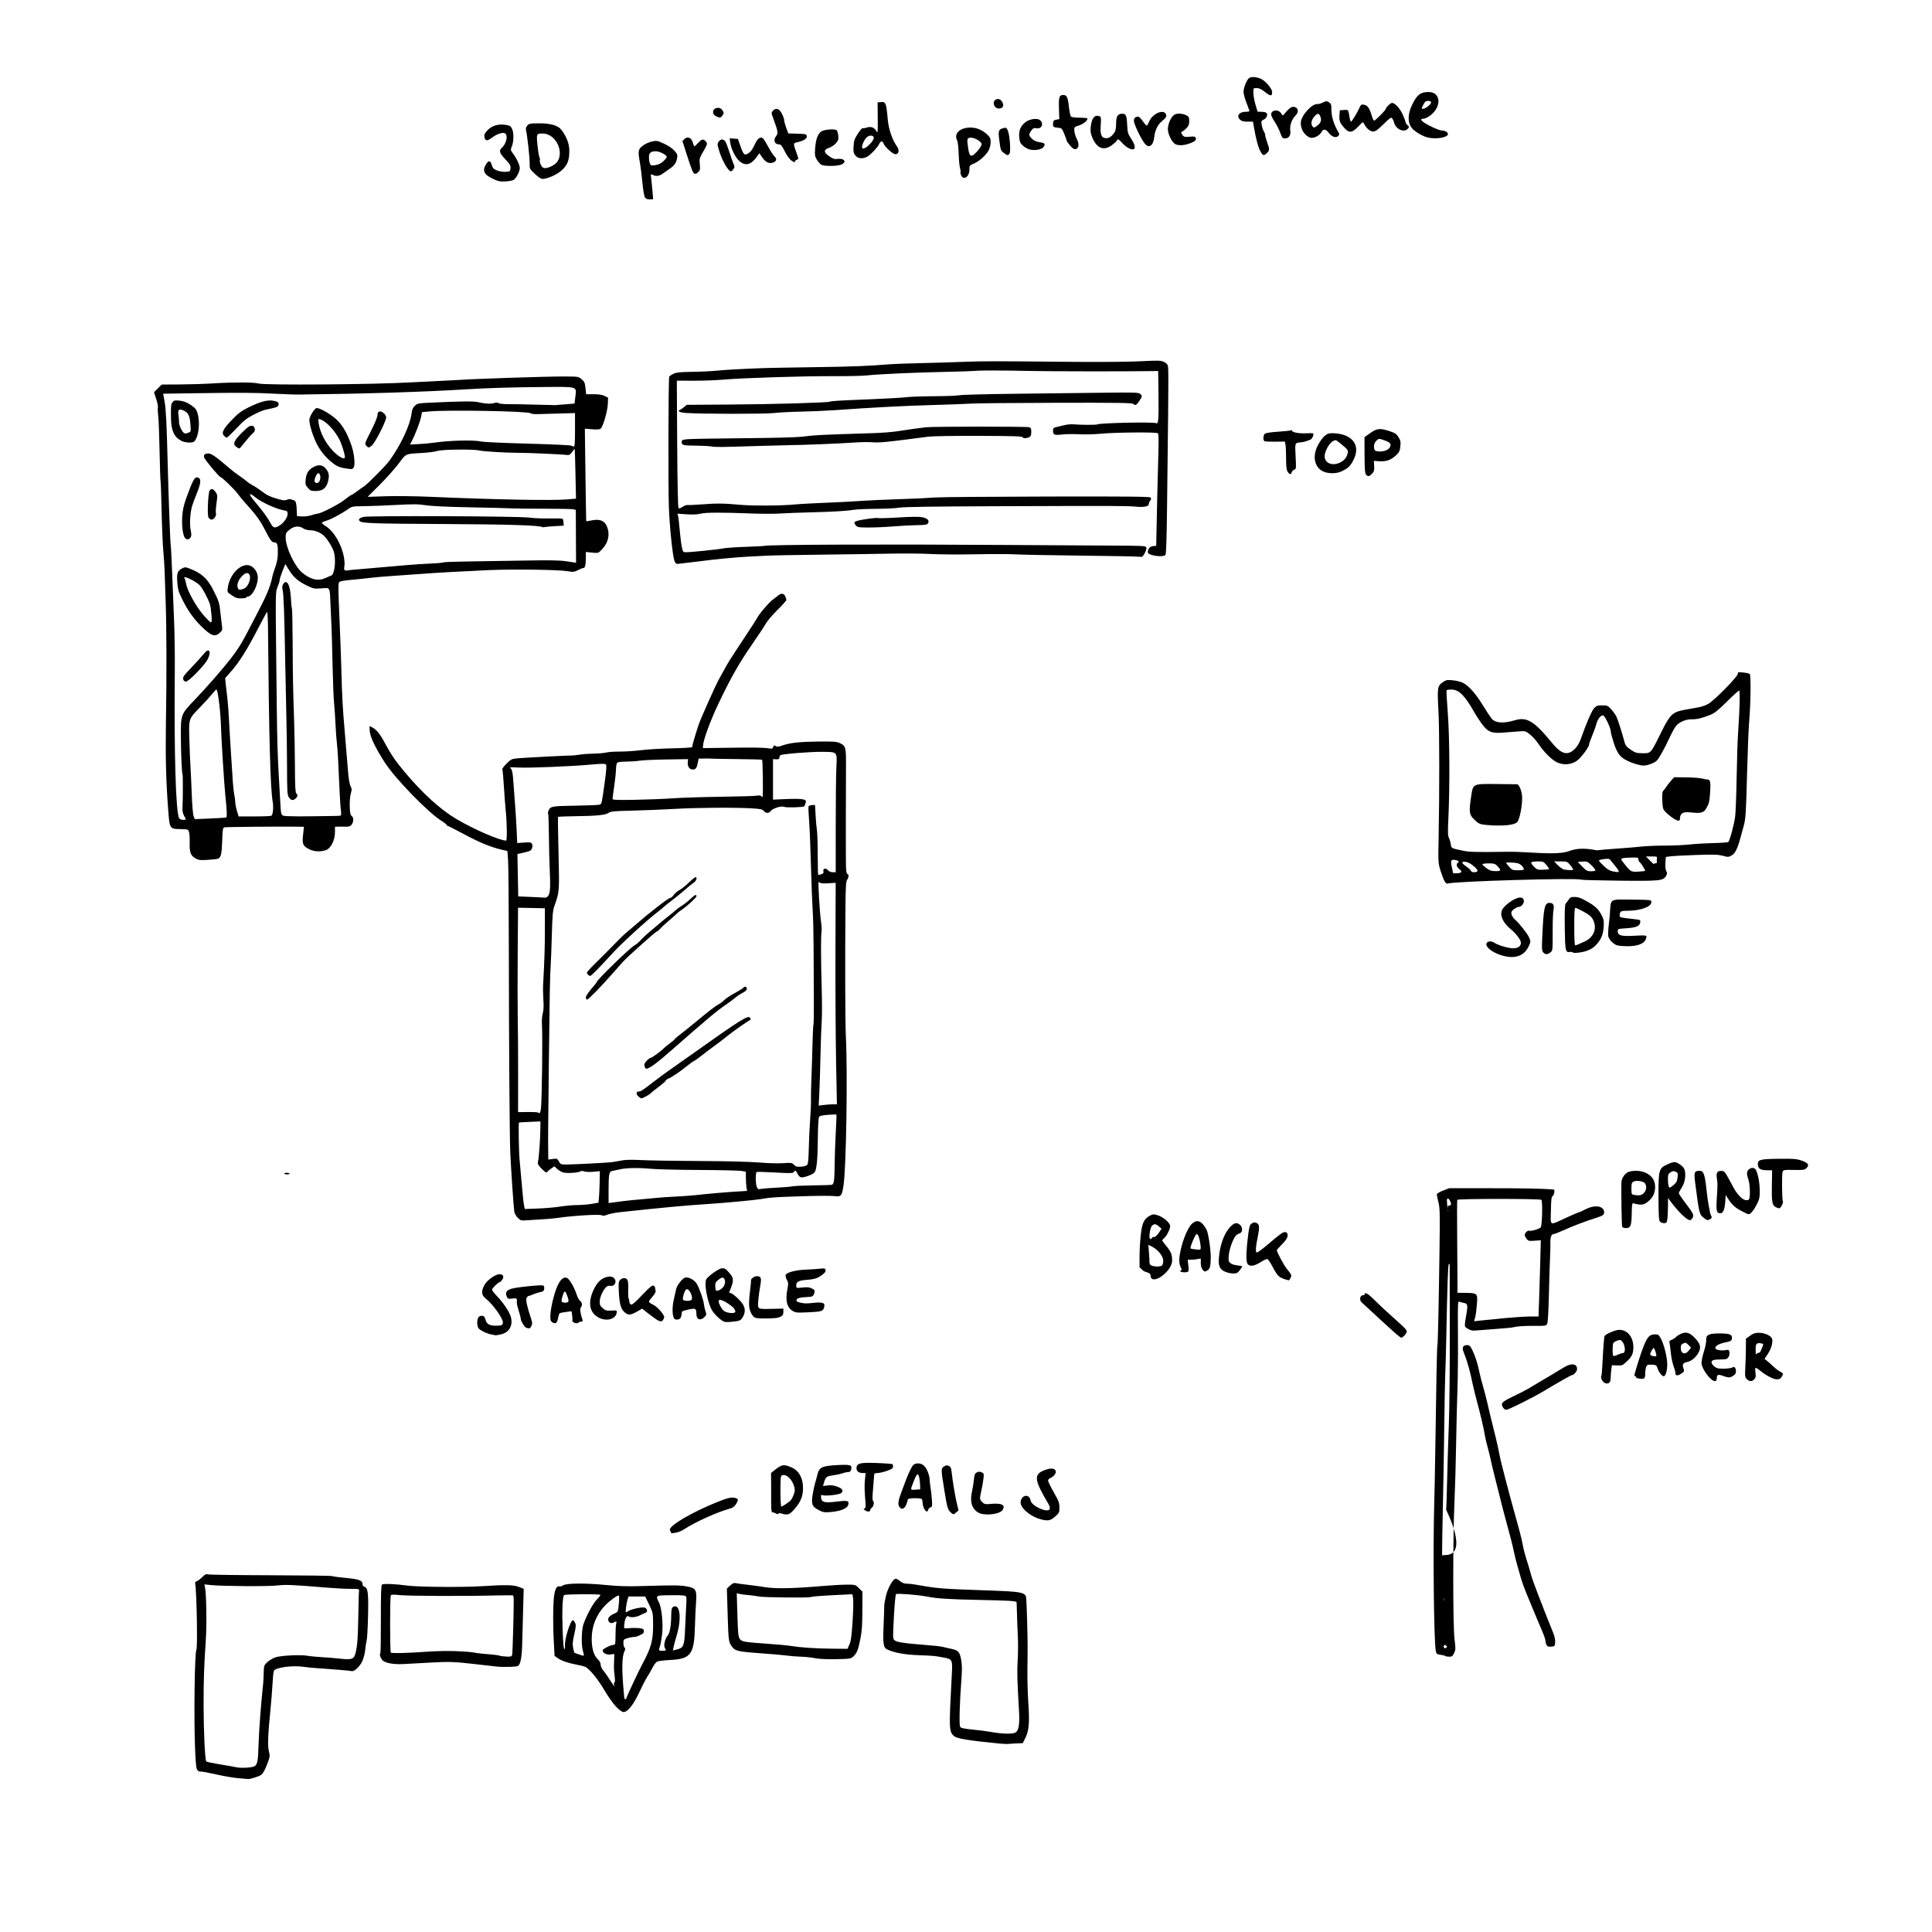 <?xml version="1.0" encoding="UTF-8" standalone="no"?>
<!-- Created with Inkscape (http://www.inkscape.org/) -->

<svg
   width="800"
   height="800"
   viewBox="0 0 211.667 211.667"
   version="1.1"
   id="svg1"
   xml:space="preserve"
   xmlns="http://www.w3.org/2000/svg"
   xmlns:svg="http://www.w3.org/2000/svg"><defs
     id="defs1" /><g
     id="layer1"><path
       style="display:inline;fill:#000000;stroke-width:0.307"
       d="m 26.1,194.818 c -0.506,-0.042 -1.614,-0.233 -2.463,-0.425 -0.849,-0.192 -1.603,-0.33 -1.675,-0.305 -0.072,0.024 -0.213,-0.033 -0.312,-0.127 -0.15,-0.141 -0.197,-0.524 -0.273,-2.226 -0.15,-3.364 -0.056,-10.673 0.141,-11.006 0.141,-0.238 0.029,-6.408 -0.131,-7.192 -0.034,-0.168 0.016,-0.256 0.174,-0.307 0.122,-0.039 0.391,-0.24 0.598,-0.447 0.296,-0.295 0.428,-0.359 0.617,-0.297 0.132,0.044 3.211,0.087 6.841,0.096 3.63,0.01 6.674,0.051 6.765,0.091 0.09,0.041 0.65,0.12 1.244,0.175 1.777,0.165 2.095,0.282 2.104,0.776 0.002,0.097 0.097,0.201 0.212,0.231 0.365,0.095 0.44,0.731 0.38,3.22 -0.031,1.278 -0.099,2.469 -0.15,2.647 -0.052,0.179 -0.123,0.637 -0.158,1.019 -0.035,0.382 -0.18,0.947 -0.321,1.256 -0.267,0.584 -0.9,1.176 -1.162,1.087 -0.135,-0.046 -2.175,-0.219 -3.991,-0.338 -0.387,-0.025 -0.922,-0.08 -1.19,-0.121 -1.292,-0.199 -3.205,0.057 -3.351,0.448 -0.045,0.121 -0.111,0.78 -0.147,1.464 -0.036,0.684 -0.137,1.95 -0.225,2.813 -0.27,2.651 -0.318,3.935 -0.168,4.521 0.118,0.46 0.11,0.598 -0.057,1.061 -0.338,0.933 -0.584,1.394 -0.823,1.542 -0.286,0.177 -1.175,0.454 -1.396,0.434 -0.089,-0.009 -0.576,-0.049 -1.082,-0.091 z m 1.818,-1.327 c 0.299,-0.245 0.355,-0.572 0.412,-2.432 0.048,-1.55 0.253,-4.248 0.508,-6.682 0.019,-0.179 0.043,-0.684 0.054,-1.123 0.019,-0.761 0.038,-0.816 0.397,-1.154 0.207,-0.195 0.609,-0.432 0.893,-0.526 0.611,-0.202 2.781,-0.308 3.505,-0.171 0.275,0.052 1.006,0.123 1.623,0.157 0.618,0.034 1.485,0.105 1.928,0.158 1.141,0.136 1.479,0.062 1.633,-0.357 0.252,-0.688 0.343,-1.7 0.383,-4.234 0.022,-1.428 0.058,-2.7 0.08,-2.826 0.037,-0.219 -0.003,-0.229 -0.944,-0.23 -0.541,-6.2e-4 -1.64,-0.056 -2.444,-0.123 -3.884,-0.323 -4.608,-0.355 -5.572,-0.246 -1.028,0.116 -5.973,0.087 -7.238,-0.043 l -0.746,-0.076 0.068,0.311 c 0.153,0.703 0.206,4.124 0.09,5.8 -0.193,2.769 -0.247,4.385 -0.242,7.23 0.004,2.844 0.156,5.923 0.298,6.062 0.048,0.047 0.721,0.189 1.494,0.315 0.774,0.126 1.601,0.272 1.839,0.324 0.52,0.113 1.783,0.027 1.981,-0.135 z m 81.606,-2.467 c -3.433,-0.339 -4.688,-0.544 -4.996,-0.819 -0.565,-0.503 -0.573,-0.724 -0.243,-6.86 0.08,-1.476 0.036,-1.568 -0.821,-1.733 -1.019,-0.197 -1.202,-0.214 -2.813,-0.272 -1.491,-0.054 -2.646,-0.261 -3.42,-0.614 -0.451,-0.205 -0.511,-0.582 -0.425,-2.656 0.044,-1.054 0.075,-2.026 0.07,-2.159 -0.005,-0.133 0.082,-0.622 0.193,-1.087 0.209,-0.876 0.777,-1.863 1.072,-1.863 0.084,0 0.298,0.122 0.474,0.271 0.213,0.179 0.453,0.271 0.712,0.271 0.215,0 0.662,0.048 0.993,0.107 2.476,0.439 2.691,0.456 8.302,0.651 3.058,0.106 3.593,0.197 3.778,0.639 0.039,0.094 0.098,1.267 0.13,2.606 0.066,2.739 0.066,2.686 0.032,5.356 -0.014,1.071 0.03,2.727 0.097,3.679 0.152,2.153 0.079,3.052 -0.311,3.841 l -0.294,0.595 -0.588,0.022 c -0.324,0.012 -0.734,0.038 -0.913,0.058 -0.179,0.02 -0.641,0.005 -1.028,-0.033 z m 1.654,-1.175 c 0.428,-0.163 0.557,-0.858 0.461,-2.478 -0.195,-3.288 -0.22,-4.265 -0.142,-5.538 0.045,-0.744 0.053,-1.888 0.016,-2.543 -0.036,-0.655 -0.078,-1.75 -0.093,-2.435 -0.015,-0.684 -0.033,-1.278 -0.042,-1.319 -0.028,-0.136 -0.903,-0.189 -4.127,-0.25 -3.164,-0.06 -4.637,-0.154 -5.681,-0.364 -0.927,-0.186 -3.306,-0.378 -3.407,-0.274 -0.052,0.053 -0.147,1.022 -0.21,2.152 -0.148,2.633 -0.146,2.713 0.044,2.904 0.199,0.199 1.155,0.347 3.249,0.502 0.893,0.066 1.793,0.163 2.002,0.216 0.208,0.052 0.663,0.157 1.011,0.232 0.752,0.162 0.893,0.332 1.061,1.284 0.088,0.498 0.086,1.108 -0.007,2.314 -0.18,2.339 -0.24,4.709 -0.124,4.926 0.079,0.148 0.373,0.213 1.433,0.32 0.733,0.073 1.576,0.181 1.874,0.238 1.113,0.214 2.285,0.263 2.681,0.113 z m 47.175,-8.418 c -0.041,-0.041 -0.278,-0.102 -0.527,-0.135 -0.415,-0.056 -0.459,-0.093 -0.526,-0.44 -0.204,-1.053 -0.312,-10.968 -0.173,-15.852 0.037,-1.309 0.094,-4.182 0.125,-6.384 0.108,-7.605 0.179,-11.134 0.225,-11.208 0.055,-0.089 0.146,-4.177 0.233,-10.432 0.056,-3.999 0.042,-4.63 -0.115,-5.255 -0.098,-0.391 -0.178,-0.78 -0.178,-0.866 0,-0.091 0.282,-0.265 0.676,-0.417 l 0.676,-0.262 4.545,-2.2e-4 c 3.697,-1.8e-4 5.56,0.037 6.898,0.14 0.156,0.012 0.08,0.578 -0.095,0.706 -0.145,0.106 -0.181,0.388 -0.203,1.611 -0.031,1.74 -0.229,1.652 1.705,0.763 0.7,-0.322 1.316,-0.585 1.369,-0.585 0.053,0 0.374,-0.146 0.713,-0.325 0.927,-0.487 1.865,-0.411 2.021,0.166 0.105,0.388 -0.023,0.508 -0.82,0.76 -1.269,0.403 -2.566,0.898 -3.725,1.421 -0.436,0.197 -0.856,0.358 -0.934,0.358 -0.27,0 -0.398,0.313 -0.384,0.939 0.007,0.346 -0.01,1.092 -0.04,1.658 -0.03,0.565 -0.086,2.386 -0.125,4.047 -0.046,1.988 -0.114,3.09 -0.197,3.227 -0.113,0.186 -0.251,0.207 -1.316,0.195 -1.185,-0.012 -1.928,0.037 -2.425,0.161 -0.143,0.036 -0.971,0.114 -1.839,0.173 -0.868,0.059 -1.833,0.134 -2.144,0.166 -0.46,0.047 -0.637,0.014 -0.95,-0.179 -0.425,-0.263 -0.415,-0.137 -0.144,-1.748 0.144,-0.857 0.098,-1.021 -0.307,-1.09 -0.168,-0.029 -0.388,-0.088 -0.489,-0.131 -0.169,-0.073 -0.18,0.187 -0.152,3.637 0.017,2.043 -0.009,4.737 -0.056,5.987 -0.047,1.25 -0.113,3.952 -0.146,6.005 -0.033,2.053 -0.114,4.877 -0.18,6.276 -0.18,3.795 -0.177,13.623 0.004,15.049 0.133,1.048 0.13,1.179 -0.043,1.542 -0.159,0.336 -0.242,0.397 -0.537,0.397 -0.192,0 -0.382,-0.033 -0.422,-0.074 z m 0.146,-1.068 c -0.086,0 -0.073,-0.156 -0.162,-0.156 -0.163,0 -0.222,0.228 -0.093,0.358 0.101,0.101 0.436,-0.202 0.255,-0.202 z m -0.171,-9.992 c 2.702,0 0.088,-4.942 0.109,-4.977 0.021,-0.036 0.071,-1.525 0.112,-3.311 0.041,-1.785 0.125,-4.561 0.188,-6.168 0.063,-1.607 0.108,-6.135 0.101,-10.063 -0.007,-3.928 -0.013,-7.212 -0.013,-7.298 -7e-5,-0.096 -0.037,-0.117 -0.096,-0.054 -0.089,0.096 -0.158,2.119 -0.284,8.38 -0.028,1.399 -0.075,3.03 -0.104,3.625 -0.029,0.595 -0.08,3.273 -0.112,5.951 -0.032,2.678 -0.112,7.158 -0.177,9.955 -0.127,5.455 -0.052,9.166 0.178,8.904 0.015,-0.018 -2.604,-4.944 0.099,-4.944 z m 6.447,-25.952 c 1.041,-0.099 2.32,-0.183 2.84,-0.185 l 0.947,-0.004 0.021,-0.757 c 0.012,-0.417 0.031,-0.928 0.043,-1.136 0.012,-0.208 0.058,-1.746 0.103,-3.416 l 0.081,-3.038 -0.681,0.049 c -0.619,0.045 -0.699,0.026 -0.879,-0.208 -0.109,-0.142 -0.199,-0.327 -0.2,-0.411 -0.003,-0.231 0.321,-0.543 0.495,-0.476 0.196,0.075 1.108,-0.192 1.253,-0.367 0.165,-0.199 0.227,-2.921 0.068,-3.019 -0.218,-0.135 -9.16,-0.132 -9.211,0.003 -0.024,0.065 -0.028,1.968 -0.007,4.23 0.02,2.261 0.035,4.526 0.033,5.031 l -0.004,0.92 0.922,0.011 c 1.237,0.014 1.299,0.071 1.215,1.122 -0.078,0.975 -0.133,1.377 -0.24,1.725 l -0.08,0.261 0.693,-0.075 c 0.381,-0.042 1.545,-0.157 2.587,-0.256 z m -5.99,-12.343 c 0.418,0 0.009,-0.675 -0.07,-0.723 -0.203,-0.125 -0.228,-0.003 -0.151,0.747 0.041,0.396 0.095,0.698 0.121,0.672 0.026,-0.026 -0.258,-0.696 0.099,-0.696 z m 10.65,48.144 c -0.063,-0.118 -0.115,-0.322 -0.115,-0.452 0,-0.13 -0.162,-0.608 -0.361,-1.062 -0.199,-0.454 -0.57,-1.336 -0.826,-1.961 -0.256,-0.625 -0.649,-1.574 -0.873,-2.11 -0.225,-0.536 -0.485,-1.242 -0.579,-1.569 -0.094,-0.327 -0.289,-1.009 -0.434,-1.515 -0.145,-0.506 -0.321,-1.212 -0.391,-1.569 -0.127,-0.647 -0.402,-1.721 -0.914,-3.571 -0.148,-0.536 -0.394,-1.485 -0.547,-2.11 -0.153,-0.625 -0.422,-1.696 -0.598,-2.38 -0.176,-0.684 -0.392,-1.585 -0.479,-2.002 -0.087,-0.417 -0.236,-1.025 -0.331,-1.353 -0.095,-0.327 -0.218,-0.839 -0.272,-1.136 -0.231,-1.267 -0.459,-2.241 -0.973,-4.166 -0.167,-0.625 -0.361,-1.428 -0.432,-1.785 -0.257,-1.294 -0.568,-2.383 -0.953,-3.337 -0.206,-0.511 -0.08,-0.775 0.372,-0.775 0.273,0 0.35,0.077 0.61,0.614 0.307,0.634 0.569,1.475 0.756,2.416 0.059,0.298 0.227,0.949 0.373,1.447 0.146,0.498 0.356,1.302 0.466,1.785 0.197,0.871 0.386,1.651 0.934,3.855 0.155,0.625 0.327,1.404 0.382,1.731 0.055,0.327 0.217,1.033 0.359,1.569 0.143,0.536 0.332,1.266 0.42,1.623 0.153,0.618 0.66,2.483 1.384,5.086 0.182,0.655 0.368,1.434 0.414,1.731 0.073,0.475 0.287,1.258 0.657,2.397 0.061,0.188 0.184,0.626 0.274,0.974 0.136,0.526 1.123,3.11 2.395,6.266 0.168,0.416 0.252,0.812 0.23,1.082 -0.033,0.405 -0.054,0.427 -0.433,0.459 -0.308,0.026 -0.425,-0.016 -0.514,-0.182 z m -101.93,6.773 c -0.307,-0.316 -0.871,-1.107 -1.252,-1.758 -0.761,-1.298 -1.713,-2.458 -2.159,-2.63 -0.157,-0.061 -0.578,-0.165 -0.935,-0.231 -0.911,-0.169 -1.674,-0.434 -2.066,-0.717 l -0.335,-0.242 -0.082,-1.495 c -0.096,-1.736 -0.094,-3.767 0.004,-4.85 0.08,-0.882 0.301,-1.35 0.601,-1.272 0.111,0.029 0.276,-0.009 0.366,-0.084 0.326,-0.27 2.43,-0.296 4.812,-0.057 1.444,0.144 2.292,0.163 4.436,0.095 2.968,-0.094 3.699,-0.081 4.509,0.082 0.834,0.167 0.952,0.404 0.854,1.716 -0.043,0.57 -0.099,1.791 -0.125,2.713 -0.086,3.003 -0.451,3.488 -2.714,3.602 -0.665,0.034 -1.31,0.115 -1.434,0.181 -0.123,0.066 -0.352,0.374 -0.509,0.684 -0.157,0.31 -0.414,0.759 -0.573,0.997 -0.158,0.238 -0.547,0.993 -0.865,1.677 -0.63,1.359 -1.269,2.164 -1.717,2.164 -0.169,0 -0.45,-0.198 -0.816,-0.574 z m 1.118,-0.938 c 0,-0.112 1.353,-3.001 1.75,-3.736 0.977,-1.811 1.191,-2.602 1.18,-4.366 -0.008,-1.238 -0.015,-1.276 -0.436,-2.153 L 70.689,174.909 h -0.916 -0.916 l -0.107,0.352 c -0.131,0.432 -0.251,1.38 -0.175,1.38 0.031,0 0.164,-0.069 0.295,-0.152 0.306,-0.194 1.348,-0.423 1.7,-0.373 0.337,0.048 0.446,0.494 0.143,0.585 -0.108,0.033 -0.377,0.154 -0.597,0.27 -0.425,0.224 -1.011,0.274 -1.273,0.107 -0.193,-0.122 -0.401,0.304 -0.453,0.933 -0.034,0.414 -0.034,0.415 0.343,0.379 0.821,-0.078 1.659,-0.024 1.748,0.113 0.124,0.193 0.067,0.426 -0.126,0.517 -0.089,0.042 -0.271,0.132 -0.404,0.201 -0.133,0.069 -0.365,0.125 -0.516,0.125 -0.151,0 -0.468,0.06 -0.705,0.135 -0.397,0.124 -0.431,0.165 -0.431,0.519 0,0.212 0.057,0.442 0.128,0.512 0.097,0.097 0.098,0.187 0.004,0.373 -0.303,0.601 -0.327,1.976 -0.081,4.628 0.019,0.208 0.04,0.44 0.046,0.514 0.013,0.158 0.228,0.186 0.228,0.03 z m -1.308,-1.722 c 0.172,-0.163 -0.076,-1.029 -0.053,-1.774 l 0.041,-1.353 -0.425,0.057 c -0.431,0.058 -0.853,-0.167 -0.853,-0.454 0,-0.15 0.895,-0.6 1.193,-0.6 0.197,0 0.214,-0.076 0.214,-0.96 0,-0.528 0.032,-1.118 0.07,-1.311 0.066,-0.329 0.056,-0.343 -0.155,-0.23 -0.335,0.179 -0.542,0.147 -0.677,-0.105 -0.149,-0.278 0.093,-0.593 0.632,-0.821 0.417,-0.176 0.418,-0.179 0.508,-1.199 0.044,-0.502 0.03,-0.784 -0.04,-0.784 -0.193,0 -1.026,0.618 -1.484,1.101 -0.938,0.988 -1.44,2.214 -1.459,3.561 -0.015,1.092 0.214,1.891 0.667,2.325 0.201,0.192 0.316,0.412 0.316,0.603 0,0.174 0.129,0.45 0.306,0.656 0.168,0.195 0.492,0.66 0.719,1.032 0.227,0.372 0.449,0.676 0.494,0.676 0.045,0 -0.185,-0.257 -0.013,-0.42 z m -3.345,-3.016 c 0,-0.045 -0.051,-0.252 -0.113,-0.46 -0.18,-0.6 -0.148,-2.27 0.055,-2.877 0.322,-0.962 1.08,-2.357 1.508,-2.775 0.232,-0.226 0.392,-0.441 0.355,-0.477 -0.105,-0.105 -3.863,-0.078 -3.969,0.029 -0.178,0.18 -0.244,1.74 -0.164,3.869 0.049,1.305 0.12,2.098 0.183,2.059 0.057,-0.035 0.09,-0.217 0.074,-0.405 -0.06,-0.685 0.596,-2.775 0.871,-2.775 0.045,0 0.147,0.122 0.227,0.271 0.125,0.233 0.113,0.411 -0.081,1.277 -0.183,0.813 -0.206,1.103 -0.118,1.515 0.06,0.28 0.117,0.509 0.127,0.51 0.01,9.2e-4 0.213,0.072 0.451,0.158 0.505,0.182 0.595,0.195 0.595,0.084 z m 8.981,-0.52 c 0,-0.034 -0.054,-0.163 -0.121,-0.286 -0.141,-0.263 0.033,-0.991 0.311,-1.303 0.236,-0.265 0.383,-1.058 0.395,-2.125 0.008,-0.71 0.048,-0.932 0.185,-1.018 0.755,-0.477 0.99,1.155 0.436,3.038 -0.17,0.578 -0.337,1.202 -0.372,1.385 l -0.063,0.333 0.504,-0.128 c 0.672,-0.171 0.76,-0.411 0.832,-2.287 0.032,-0.824 0.087,-1.948 0.122,-2.498 0.055,-0.859 0.04,-1.01 -0.11,-1.067 -0.193,-0.074 -0.842,-0.092 -2.199,-0.062 -1.006,0.022 -1.041,0.062 -0.683,0.764 0.324,0.634 0.494,2.459 0.339,3.625 -0.069,0.519 -0.172,1.067 -0.229,1.216 -0.161,0.423 -0.131,0.474 0.275,0.474 0.208,0 0.379,-0.028 0.379,-0.061 z m -18.611,1.781 c -0.446,-0.051 -1.445,-0.165 -2.218,-0.253 -2.399,-0.274 -2.893,-0.291 -5.049,-0.171 -1.151,0.064 -2.457,0.136 -2.902,0.16 -1.007,0.054 -1.931,-0.107 -2.236,-0.39 -0.23,-0.213 -0.397,-0.706 -0.267,-0.786 0.037,-0.023 0.064,-1.703 0.06,-3.734 -0.005,-2.717 0.027,-3.721 0.121,-3.799 0.15,-0.125 1.428,-0.073 2.806,0.112 1.169,0.158 6.13,0.196 8.169,0.062 2.547,-0.166 3.454,-0.147 4.034,0.087 l 0.518,0.209 -0.062,2.229 c -0.034,1.226 -0.081,2.935 -0.103,3.798 -0.039,1.483 -0.184,2.245 -0.463,2.417 -0.179,0.111 -1.641,0.147 -2.409,0.06 z m 1.778,-1.314 c 0.047,-0.226 0.179,-5.011 0.165,-5.975 -0.004,-0.236 -0.032,-0.455 -0.064,-0.487 -0.032,-0.032 -0.967,-0.033 -2.077,-0.003 -3.207,0.086 -9.403,0.06 -10.363,-0.043 -0.672,-0.072 -0.897,-0.062 -0.962,0.042 -0.103,0.166 -0.102,6.157 9.2e-4,6.258 0.1,0.099 1.913,0.053 4.002,-0.1 0.954,-0.07 2.362,-0.097 3.138,-0.059 1.392,0.067 1.588,0.085 2.326,0.213 0.208,0.036 0.768,0.092 1.244,0.123 0.476,0.031 1.012,0.102 1.19,0.156 0.179,0.054 0.555,0.103 0.837,0.108 0.447,0.009 0.518,-0.021 0.563,-0.234 z m 33.172,0.402 c -0.387,-0.077 -1.069,-0.148 -1.515,-0.159 -0.446,-0.011 -1.128,-0.065 -1.515,-0.12 -0.387,-0.056 -1.677,-0.169 -2.867,-0.253 -2.594,-0.182 -2.888,-0.255 -3.25,-0.803 -0.324,-0.49 -0.337,-0.607 -0.432,-3.788 l -0.075,-2.499 0.356,-0.333 c 0.248,-0.232 0.424,-0.314 0.58,-0.271 0.123,0.034 0.687,0.113 1.252,0.176 0.565,0.063 1.487,0.188 2.049,0.277 1.141,0.181 3.055,0.141 6.189,-0.128 0.99,-0.085 2.217,-0.155 2.729,-0.155 0.921,0 0.933,0.003 1.314,0.385 l 0.385,0.385 -0.009,2.077 c -0.006,1.646 -0.054,2.301 -0.231,3.159 -0.245,1.194 -0.372,1.501 -0.773,1.876 -0.255,0.238 -0.365,0.255 -1.877,0.284 -1.006,0.02 -1.869,-0.021 -2.31,-0.108 z m 3.774,-1.506 c 0.167,-0.377 0.243,-0.938 0.347,-2.571 0.073,-1.148 0.098,-2.277 0.054,-2.508 l -0.079,-0.42 -1.534,0.076 c -1.946,0.096 -2.907,0.17 -3.007,0.232 -0.159,0.098 -5.157,0.05 -5.675,-0.055 -0.294,-0.059 -0.834,-0.132 -1.201,-0.161 -0.367,-0.029 -0.798,-0.086 -0.958,-0.126 l -0.292,-0.073 0.07,2.368 c 0.06,2.04 0.097,2.405 0.265,2.638 0.225,0.312 0.454,0.35 3.204,0.541 0.952,0.066 2.023,0.167 2.38,0.225 1.095,0.177 2.732,0.286 4.512,0.302 l 1.699,0.015 z M 73.514,167.962 c 0.101,0 -0.13,-0.24 -0.13,-0.375 0,-0.494 2.501,-1.945 5.253,-3.049 1.128,-0.452 1.565,-0.543 1.97,-0.408 0.301,0.1 0.304,0.213 0.019,0.674 -0.162,0.262 -0.35,0.396 -0.676,0.483 -1.347,0.36 -3.768,1.455 -5.003,2.261 -0.841,0.549 -1.768,0.414 -1.433,0.414 z m 40.585,-1.49 c -1.023,-0.243 -2.101,-1.054 -2.264,-1.702 -0.093,-0.372 0.161,-0.833 0.484,-0.879 0.318,-0.046 0.517,0.126 0.594,0.512 0.123,0.613 1.908,1.403 2.091,0.925 0.044,-0.115 -0.006,-0.331 -0.123,-0.528 -1.599,-2.7 -1.661,-3.272 -0.408,-3.744 0.684,-0.257 1.132,-0.202 1.199,0.148 0.044,0.23 -0.26,0.598 -0.604,0.73 -0.134,0.051 -0.243,0.176 -0.243,0.278 0,0.102 0.28,0.675 0.622,1.274 0.544,0.953 0.622,1.161 0.622,1.669 2.1e-4,0.549 -0.025,0.603 -0.474,1.001 -0.494,0.439 -0.751,0.493 -1.498,0.316 z m -29.474,-0.784 c -0.179,0 -0.132,-0.935 -0.139,-2.276 l -0.011,-2.037 0.379,-0.303 c 0.789,-0.632 0.995,-0.669 1.822,-0.325 0.757,0.315 1.21,1.008 1.287,1.971 0.081,1.009 -0.168,1.744 -0.865,2.551 -0.601,0.696 -0.762,0.758 -1.461,0.557 -0.216,-0.062 -0.351,-0.062 -0.351,0 0,0.21 -0.393,-0.139 -0.661,-0.139 z m 1.472,-0.903 c 0.562,-0.381 0.635,-0.468 0.848,-1.002 0.148,-0.371 0.163,-0.551 0.076,-0.876 -0.228,-0.846 -0.87,-1.454 -1.342,-1.273 -0.151,0.058 -0.175,0.3 -0.175,1.748 0,0.924 0.042,1.681 0.093,1.681 0.051,0 0.277,-0.125 0.501,-0.277 z m 18.049,0.899 c -0.33,-0.275 -0.409,-0.729 -0.666,-2.299 -0.393,-2.397 -0.396,-2.501 -0.072,-2.713 0.223,-0.146 0.336,-0.16 0.539,-0.067 0.215,0.098 0.268,0.222 0.322,0.746 0.096,0.928 0.374,2.583 0.573,3.409 l 0.175,0.724 -0.263,0.219 c -0.332,0.276 -0.304,0.236 -0.609,-0.018 z m 3.024,0.028 c -0.721,-0.439 -0.938,-1.218 -0.663,-2.381 0.063,-0.268 0.147,-0.802 0.187,-1.187 0.061,-0.593 0.112,-0.72 0.331,-0.829 0.193,-0.096 0.326,-0.098 0.524,-0.009 0.249,0.113 0.26,0.157 0.193,0.721 -0.039,0.33 -0.141,0.908 -0.226,1.283 -0.204,0.899 -0.199,0.96 0.102,1.261 0.23,0.23 0.324,0.25 0.909,0.197 0.956,-0.087 1.431,0.025 1.431,0.336 0,0.137 -0.085,0.325 -0.189,0.417 -0.489,0.435 -2.014,0.546 -2.598,0.19 z m -17.471,-0.269 c -0.74,-0.396 -0.833,-0.634 -0.665,-1.692 0.075,-0.474 0.189,-1.019 0.252,-1.209 0.063,-0.191 0.178,-0.613 0.255,-0.939 0.201,-0.852 0.487,-0.995 2.174,-1.089 1.456,-0.081 1.662,-0.016 1.537,0.482 -0.051,0.202 -0.141,0.28 -0.325,0.28 -0.14,0 -0.444,0.066 -0.674,0.147 -0.231,0.081 -0.7,0.182 -1.042,0.224 -0.658,0.081 -0.761,0.173 -0.953,0.843 l -0.091,0.319 0.509,-0.067 c 0.361,-0.047 0.666,-0.01 1.05,0.131 0.569,0.208 0.713,0.433 0.446,0.701 -0.179,0.179 -1.735,0.357 -2.053,0.235 -0.165,-0.063 -0.188,-0.022 -0.158,0.285 0.049,0.501 0.397,0.584 1.743,0.416 1.209,-0.151 1.383,-0.091 1.205,0.417 -0.128,0.365 -0.925,0.66 -1.993,0.738 -0.604,0.044 -0.775,0.013 -1.214,-0.222 z m 4.999,-0.169 c 0.353,0 -0.109,-1.537 0.069,-3.214 l 0.072,-0.676 h -0.293 c -0.467,0 -0.711,-0.186 -0.711,-0.541 0,-0.454 0.315,-0.583 1.407,-0.578 0.762,0.003 2.196,0.079 2.516,0.132 0.045,0.007 0.081,0.126 0.081,0.264 0,0.21 -0.11,0.289 -0.676,0.488 -0.372,0.131 -0.835,0.237 -1.028,0.236 -0.207,-6.1e-4 -0.354,0.054 -0.357,0.134 -0.005,0.144 -0.05,0.7 -0.162,2.043 -0.046,0.553 -0.03,0.85 0.049,0.899 0.15,0.093 0.029,0.624 -0.169,0.742 -0.08,0.048 -0.146,0.157 -0.146,0.243 0,0.093 -0.105,0.157 -0.257,0.157 -0.185,0 -0.65,-0.33 -0.394,-0.33 z m 6.551,0.011 c -0.091,-0.176 -0.166,-0.456 -0.167,-0.622 -9.3e-4,-0.167 -0.037,-0.352 -0.081,-0.412 -0.119,-0.163 -1.54,-0.14 -1.54,0.026 -1.6e-4,0.073 -0.079,0.329 -0.174,0.568 -0.205,0.512 -0.569,0.596 -0.791,0.181 -0.154,-0.288 -0.069,-0.701 0.394,-1.91 0.148,-0.387 0.341,-0.898 0.428,-1.136 0.087,-0.238 0.287,-0.688 0.444,-1 0.233,-0.464 0.348,-0.579 0.628,-0.632 0.53,-0.099 0.948,0.178 1.219,0.808 0.128,0.297 0.232,0.68 0.232,0.851 0,0.171 0.045,0.576 0.099,0.9 0.055,0.323 0.125,0.946 0.157,1.384 0.052,0.712 0.036,0.802 -0.143,0.849 -0.111,0.029 -0.225,0.145 -0.255,0.259 -0.078,0.299 -0.261,0.253 -0.45,-0.113 z m -0.444,-2.548 c -0.014,-0.683 -0.153,-1.263 -0.292,-1.216 -0.069,0.023 -0.237,0.329 -0.373,0.68 -0.431,1.114 -0.442,1.04 0.15,1.003 l 0.523,-0.033 z m 63.887,-8.496 c -0.313,-0.501 -0.199,-0.632 1.083,-1.249 0.669,-0.322 1.412,-0.702 1.65,-0.845 1.622,-0.973 2.261,-1.353 2.722,-1.619 0.288,-0.166 0.79,-0.471 1.115,-0.676 0.864,-0.547 1.52,-0.484 1.52,0.145 0,0.242 -0.366,0.66 -0.585,0.668 -0.095,0.003 -1.568,0.841 -3.148,1.789 -1.134,0.681 -3.786,2.001 -4.018,2.001 -0.112,0 -0.264,-0.097 -0.338,-0.215 z m 11.144,-2.716 c -0.248,-0.093 -0.508,-0.579 -0.403,-0.75 0.032,-0.051 0.079,-0.497 0.105,-0.992 0.119,-2.247 0.201,-3.327 0.261,-3.42 0.142,-0.222 1.217,-0.671 1.603,-0.67 0.901,9.1e-4 1.546,0.791 1.546,1.894 0,0.723 -0.164,1.073 -0.751,1.603 -0.47,0.424 -0.476,0.427 -1.154,0.4 l -0.444,-0.017 -0.07,0.509 c -0.038,0.28 -0.07,0.695 -0.07,0.923 0,0.475 -0.231,0.668 -0.624,0.52 z m 1.943,-3.281 c 0.392,0 0.241,-0.92 -0.022,-1.235 -0.19,-0.228 -0.246,-0.241 -0.582,-0.13 -0.204,0.067 -0.4,0.197 -0.435,0.289 -0.083,0.216 -0.083,1.283 9e-5,1.366 0.131,0.131 0.756,-0.289 1.039,-0.289 z m 13.603,2.849 c -0.207,-0.207 -0.221,-0.313 -0.169,-1.271 0.032,-0.575 0.06,-1.52 0.064,-2.1 l 0.006,-1.054 0.449,-0.325 c 0.353,-0.256 0.562,-0.325 0.978,-0.325 0.647,0 1.357,0.335 1.444,0.681 0.098,0.391 -0.11,1.098 -0.489,1.659 l -0.349,0.518 0.255,0.199 c 0.14,0.11 0.45,0.386 0.688,0.613 0.238,0.228 0.59,0.494 0.782,0.591 0.313,0.159 0.337,0.203 0.232,0.435 -0.208,0.456 -0.55,0.523 -1.198,0.235 -0.315,-0.14 -0.767,-0.411 -1.005,-0.601 -0.792,-0.635 -0.831,-0.635 -0.748,-0.005 0.059,0.446 0.036,0.591 -0.12,0.764 -0.249,0.276 -0.535,0.271 -0.819,-0.012 z m 1.341,-2.889 c 0.143,0 0.248,-0.369 0.338,-0.583 0.162,-0.389 0.162,-0.39 -0.131,-0.446 -0.462,-0.088 -0.596,0.052 -0.588,0.613 0.004,0.276 0.011,0.525 0.015,0.555 0.016,0.115 0.116,-0.139 0.366,-0.139 z m -13.429,2.683 -0.249,-0.208 0.228,-0.789 c 0.126,-0.434 0.352,-1.147 0.504,-1.584 0.606,-1.751 0.852,-2.093 1.517,-2.114 0.361,-0.011 0.427,0.031 0.647,0.419 0.337,0.594 0.692,1.968 0.719,2.784 0.022,0.666 -0.172,1.383 -0.374,1.383 -0.197,0 -0.523,-0.4 -0.668,-0.818 -0.142,-0.409 -0.168,-0.427 -0.655,-0.448 -0.453,-0.02 -0.519,0.007 -0.611,0.25 -0.057,0.15 -0.104,0.483 -0.104,0.741 0,0.327 -0.052,0.488 -0.171,0.534 -0.29,0.111 -1.12,-0.149 -0.782,-0.149 z m 2.165,-2.332 c 0.061,-0.061 -0.15,-0.756 -0.264,-0.87 -0.069,-0.069 -0.407,0.512 -0.407,0.698 0,0.148 0.553,0.29 0.671,0.172 z m 6.633,2.395 c 0,1.18 -1.676,-0.801 -1.677,-1.636 -2.3e-4,-0.24 0.121,-0.806 0.268,-1.259 0.148,-0.453 0.257,-1.009 0.243,-1.237 -0.036,-0.585 0.313,-0.747 1.573,-0.73 1.046,0.014 1.299,0.128 1.248,0.561 -0.029,0.241 -0.113,0.291 -0.736,0.426 -0.71,0.155 -1.082,0.371 -1.082,0.63 0,0.18 0.648,0.303 1.123,0.214 0.334,-0.063 0.37,-0.043 0.422,0.225 0.032,0.169 -0.013,0.399 -0.108,0.543 -0.139,0.212 -0.257,0.25 -0.773,0.251 -0.857,0.002 -1.115,0.087 -1.075,0.353 0.018,0.12 0.171,0.321 0.339,0.446 0.249,0.184 0.449,0.224 1.057,0.212 0.413,-0.009 0.816,-0.07 0.896,-0.137 0.207,-0.172 0.417,0.108 0.372,0.497 -0.027,0.238 -0.14,0.356 -0.522,0.543 -0.551,0.271 -1.569,-0.696 -1.569,0.096 z m -4.541,-0.524 c 0,-0.423 -0.354,-0.834 -0.497,-2.191 -0.069,-0.655 -0.144,-1.221 -0.166,-1.259 -0.023,-0.038 0.103,-0.128 0.278,-0.201 0.176,-0.073 0.382,-0.208 0.459,-0.3 0.076,-0.092 0.328,-0.253 0.559,-0.356 0.539,-0.241 0.945,-0.119 1.483,0.446 0.6,0.63 0.711,0.988 0.473,1.518 -0.252,0.559 -0.806,1.043 -1.301,1.135 -0.453,0.085 -0.562,0.28 -0.4,0.71 0.105,0.278 0.086,0.33 -0.188,0.525 -0.388,0.276 -0.701,0.339 -0.701,-0.026 z m 1.496,-2.491 0.223,-0.3 -0.288,-0.288 c -0.254,-0.254 -0.321,-0.273 -0.564,-0.163 -0.215,0.098 -0.275,0.205 -0.275,0.485 0,0.669 0.496,0.815 0.904,0.265 z m -32.206,-1.892 c -0.466,-0.41 -2.078,-1.89 -3.682,-3.381 -0.254,-0.236 -0.148,-0.758 0.153,-0.758 0.113,0 0.205,-0.049 0.205,-0.108 0,-0.264 0.375,-0.061 0.95,0.514 0.726,0.725 1.562,1.502 2.813,2.614 0.73,0.649 0.883,0.838 0.829,1.025 -0.068,0.235 -0.433,0.608 -0.594,0.608 -0.049,0 -0.353,-0.231 -0.674,-0.514 z m -11.986,-5.864 c -0.742,-0.225 -0.889,-0.371 -1.461,-1.446 -0.216,-0.406 -0.455,-0.762 -0.532,-0.791 -0.077,-0.029 -0.411,0.12 -0.743,0.332 -0.775,0.496 -1.321,0.529 -1.488,0.089 -0.131,-0.344 -0.084,-1.575 0.118,-3.093 0.122,-0.919 0.176,-1.086 0.4,-1.233 0.205,-0.134 0.314,-0.144 0.525,-0.048 0.319,0.146 0.341,0.463 0.11,1.587 -0.215,1.044 -0.248,1.591 -0.098,1.644 0.069,0.024 0.572,-0.336 1.118,-0.8 1.418,-1.204 1.739,-1.439 1.969,-1.439 0.112,0 0.232,0.073 0.266,0.163 0.118,0.307 -0.066,0.673 -0.606,1.201 -0.297,0.291 -0.541,0.578 -0.542,0.638 -0.004,0.181 0.754,1.599 1.061,1.987 0.582,0.734 0.577,0.723 0.437,1.029 -0.071,0.156 -0.158,0.28 -0.193,0.275 -0.035,-0.005 -0.188,-0.047 -0.341,-0.093 z m -87.002,6.027 c -0.459,-0.079 -1.066,-0.357 -1.38,-0.632 -0.228,-0.2 -0.257,-0.972 -0.048,-1.258 0.087,-0.119 0.243,-0.179 0.406,-0.156 0.203,0.029 0.287,0.13 0.363,0.437 0.117,0.474 0.465,0.66 1.205,0.646 0.593,-0.012 0.698,-0.069 0.696,-0.376 -0.003,-0.447 -1.1,-1.979 -1.83,-2.557 -0.529,-0.419 -0.576,-0.797 -0.19,-1.531 0.268,-0.51 1.206,-1.18 1.652,-1.18 0.387,0 0.524,0.261 0.31,0.588 -0.1,0.153 -0.223,0.278 -0.274,0.278 -0.166,0 -0.857,0.668 -0.857,0.829 0,0.086 0.237,0.398 0.526,0.692 0.682,0.693 1.391,1.754 1.539,2.301 0.253,0.941 -0.19,1.709 -1.099,1.904 -0.299,0.064 -0.554,0.111 -0.566,0.103 -0.012,-0.007 -0.216,-0.047 -0.455,-0.088 z m 72.197,-6.514 c 0,-0.274 -0.638,-0.312 -0.839,-0.506 l -0.364,-0.353 -1.6e-4,-1.142 c -9e-5,-0.628 0.057,-1.678 0.127,-2.332 0.144,-1.353 0.358,-1.821 0.986,-2.159 0.341,-0.184 0.435,-0.191 0.844,-0.069 0.637,0.191 1.397,0.843 1.397,1.198 0,0.332 -0.367,1.069 -0.657,1.318 -0.115,0.099 -0.209,0.214 -0.209,0.256 0,0.042 0.193,0.307 0.429,0.589 0.523,0.625 0.653,0.946 0.653,1.618 0,1.225 -2.368,2.881 -2.368,1.583 z m 1.264,-1.055 c 0.071,-0.071 0.13,-0.306 0.13,-0.522 0,-0.48 -0.567,-1.195 -1.207,-1.521 l -0.426,-0.217 0.065,0.843 c 0.036,0.464 0.063,0.955 0.06,1.091 -0.003,0.158 0.082,0.282 0.237,0.345 0.353,0.142 0.99,0.132 1.141,-0.019 z m -1.114,-3.008 c 0,-0.07 0.155,-0.108 0.263,-0.108 0.11,0 0.327,-0.199 0.495,-0.453 l 0.3,-0.453 -0.291,-0.251 c -0.331,-0.285 -0.47,-0.304 -0.739,-0.1 -0.223,0.169 -0.409,1.472 -0.211,1.472 0.064,0 0.184,-0.038 0.184,-0.108 z m 7.999,3.69 c -0.576,-0.262 -0.739,-0.647 -0.656,-1.557 0.127,-1.408 0.559,-2.593 1.206,-3.309 0.456,-0.505 0.795,-0.571 1.142,-0.224 0.253,0.253 0.249,0.74 -0.006,0.858 -0.089,0.041 -0.257,0.123 -0.372,0.181 -0.301,0.152 -0.817,1.447 -0.889,2.234 -0.054,0.589 -0.035,0.695 0.166,0.875 0.134,0.12 0.452,0.227 0.77,0.257 0.298,0.029 0.542,0.078 0.542,0.109 0,0.031 -0.124,0.22 -0.276,0.419 -0.237,0.31 -0.341,0.362 -0.73,0.359 -0.25,-10e-4 -0.653,-0.092 -0.895,-0.203 z m -4.821,-0.134 c 0.267,-0.133 -0.226,-0.315 -0.176,-1.217 0.076,-1.38 0.853,-3.486 1.463,-3.966 0.551,-0.433 1.032,-0.201 1.529,0.738 0.19,0.359 0.469,2.233 0.454,3.053 -0.018,0.994 -0.09,1.247 -0.406,1.416 -0.253,0.135 -0.295,0.126 -0.482,-0.105 -0.133,-0.165 -0.205,-0.423 -0.205,-0.741 v -0.488 l -0.338,0.068 c -0.186,0.037 -0.509,0.068 -0.717,0.068 h -0.379 l 0.072,0.636 c 0.06,0.53 0.043,0.647 -0.103,0.703 -0.3,0.115 -1.014,-0.012 -0.712,-0.163 z m 2.138,-2.849 c -0.074,-0.631 -0.259,-1.14 -0.414,-1.14 -0.096,0 -0.47,0.783 -0.63,1.319 -0.08,0.269 -0.061,0.295 0.255,0.334 0.91,0.114 0.867,0.143 0.79,-0.513 z m -73.851,9.138 c -0.195,-0.051 -0.62,-0.766 -0.62,-1.043 0,-0.084 -0.099,-0.461 -0.219,-0.839 -0.121,-0.378 -0.212,-0.761 -0.204,-0.853 0.047,-0.508 0.01,-0.544 -0.492,-0.475 -0.446,0.061 -0.493,0.044 -0.613,-0.219 -0.217,-0.476 0.018,-0.761 0.752,-0.909 0.857,-0.174 3.031,-0.378 3.227,-0.303 0.102,0.039 0.149,0.17 0.127,0.356 -0.029,0.247 -0.103,0.308 -0.467,0.382 -0.238,0.048 -0.586,0.16 -0.774,0.248 -0.188,0.088 -0.393,0.16 -0.456,0.16 -0.063,0 -0.167,0.098 -0.231,0.217 -0.116,0.217 0.034,0.91 0.493,2.282 0.135,0.403 0.142,0.553 0.036,0.784 -0.13,0.285 -0.19,0.308 -0.558,0.212 z m 2.951,-0.545 c -0.089,-0.034 -0.198,-0.115 -0.242,-0.18 -0.157,-0.235 -0.078,-1.17 0.195,-2.302 0.425,-1.762 0.946,-2.611 1.51,-2.458 0.269,0.073 0.814,0.982 1.086,1.811 0.114,0.348 0.293,0.678 0.398,0.734 0.218,0.117 0.253,0.53 0.062,0.721 -0.118,0.118 -0.018,0.789 0.21,1.402 0.029,0.079 -0.036,0.135 -0.156,0.135 -0.113,0 -0.263,0.057 -0.333,0.127 -0.162,0.162 -0.72,-0.066 -0.645,-0.265 0.027,-0.073 0.02,-0.328 -0.016,-0.566 l -0.066,-0.433 -0.677,0.091 c -0.616,0.083 -0.682,0.117 -0.734,0.379 -0.16,0.8 -0.256,0.93 -0.591,0.804 z m 1.596,-2.282 c 0.107,-0.068 0.099,-0.193 -0.037,-0.593 -0.214,-0.628 -0.312,-0.696 -0.456,-0.317 -0.208,0.549 -0.243,0.871 -0.102,0.928 0.208,0.084 0.446,0.077 0.595,-0.018 z m 17.182,2.173 c -0.388,-0.095 -1.233,-0.91 -1.472,-1.417 -0.473,-1.006 -0.779,-2.807 -0.55,-3.235 0.195,-0.364 1.41,-1.218 1.73,-1.217 0.343,0.002 0.401,0.041 0.855,0.57 0.455,0.53 0.451,0.823 -0.024,1.944 -0.055,0.131 -0.031,0.189 0.078,0.189 0.218,0 1.1,0.793 1.372,1.233 0.284,0.46 0.284,0.925 -0.002,1.408 -0.164,0.278 -0.319,0.396 -0.568,0.433 -0.725,0.109 -1.217,0.141 -1.42,0.091 z m 1.161,-1.202 c -0.107,-0.303 -0.279,-0.471 -0.863,-0.845 -0.868,-0.556 -1.17,-0.457 -0.802,0.265 0.263,0.515 0.455,0.68 0.905,0.773 0.513,0.107 0.836,0.024 0.759,-0.193 z m -1.355,-2.573 c 0.279,-0.307 0.32,-0.815 0.081,-1.013 -0.133,-0.11 -0.23,-0.083 -0.541,0.155 -0.315,0.241 -0.379,0.358 -0.379,0.698 0,0.225 0.033,0.442 0.073,0.483 0.123,0.123 0.508,-0.039 0.765,-0.323 z m -7.309,3.494 c -0.196,-0.128 -0.623,-0.443 -0.948,-0.7 l -0.591,-0.467 -0.58,0.332 c -0.701,0.401 -0.928,0.412 -1.338,0.068 -0.408,-0.343 -0.568,-0.906 -0.636,-2.241 -0.047,-0.928 -0.028,-1.117 0.131,-1.293 0.102,-0.113 0.295,-0.206 0.427,-0.206 0.413,0 0.505,0.242 0.47,1.235 -0.017,0.506 0.003,0.954 0.045,0.997 0.042,0.042 0.077,0.192 0.077,0.332 0,0.141 0.081,0.287 0.18,0.325 0.131,0.05 0.461,-0.229 1.224,-1.036 0.772,-0.817 1.092,-1.086 1.227,-1.035 0.1,0.038 0.183,0.126 0.184,0.194 9.2e-4,0.068 0.028,0.223 0.061,0.344 0.042,0.156 -0.069,0.367 -0.379,0.718 -0.467,0.531 -0.465,0.545 0.14,0.849 0.469,0.235 1.261,1.162 1.183,1.383 -0.18,0.507 -0.348,0.545 -0.876,0.201 z m -6.349,-0.21 c -0.647,-0.367 -0.945,-0.952 -0.882,-1.739 0.063,-0.799 0.586,-1.893 1.111,-2.326 0.488,-0.402 1.176,-0.531 1.461,-0.273 0.413,0.374 0.145,0.983 -0.389,0.881 -0.18,-0.035 -0.335,0.023 -0.475,0.177 -0.355,0.388 -0.665,1.119 -0.665,1.566 0,0.347 0.064,0.482 0.344,0.717 0.299,0.252 0.422,0.284 0.947,0.253 0.588,-0.035 0.602,-0.029 0.57,0.234 -0.089,0.727 -1.16,0.998 -2.021,0.51 z m 8.313,0.113 c -0.212,-0.343 -0.225,-1.24 -0.03,-2.083 0.11,-0.476 0.225,-0.987 0.254,-1.136 0.079,-0.401 0.693,-1.181 0.988,-1.255 0.366,-0.092 1.031,0.268 1.274,0.689 0.298,0.518 0.728,1.746 0.781,2.23 0.025,0.231 0.104,0.582 0.176,0.781 0.113,0.312 0.104,0.39 -0.067,0.578 -0.441,0.487 -0.92,0.358 -0.933,-0.25 -0.015,-0.667 -0.066,-0.697 -0.885,-0.52 -0.658,0.142 -0.73,0.184 -0.73,0.42 0,0.144 -0.05,0.357 -0.112,0.472 -0.126,0.235 -0.587,0.283 -0.716,0.075 z m 1.869,-2.004 c 0.3,-0.197 -0.193,-1.315 -0.524,-1.188 -0.184,0.07 -0.468,0.98 -0.361,1.154 0.081,0.132 0.699,0.155 0.884,0.034 z m 7.094,1.953 c -0.319,-0.061 -0.643,-0.592 -0.735,-1.204 -0.039,-0.262 -0.006,-0.994 0.074,-1.627 0.08,-0.632 0.133,-1.192 0.118,-1.244 -0.054,-0.186 0.345,-0.5 0.634,-0.5 0.433,0 0.529,0.185 0.421,0.812 -0.215,1.248 -0.325,2.279 -0.266,2.511 0.07,0.279 0.177,0.293 1.816,0.251 l 0.947,-0.025 -0.001,0.308 c -0.002,0.408 -0.09,0.519 -0.528,0.669 -0.349,0.12 -1.944,0.151 -2.479,0.049 z m 4.004,-0.782 c -0.629,-0.399 -0.8,-1.159 -0.546,-2.425 0.108,-0.538 0.099,-0.662 -0.071,-0.978 -0.107,-0.199 -0.165,-0.439 -0.129,-0.532 0.103,-0.268 1.121,-0.534 2.187,-0.573 0.536,-0.019 1.229,-0.067 1.541,-0.105 0.482,-0.059 0.578,-0.041 0.64,0.122 0.052,0.135 -0.019,0.268 -0.242,0.451 -0.555,0.455 -0.894,0.578 -1.787,0.646 -0.943,0.073 -1.18,0.202 -1.18,0.645 0,0.269 0.006,0.271 0.688,0.198 0.534,-0.057 0.764,-0.034 1.029,0.103 0.294,0.152 0.332,0.217 0.27,0.471 -0.094,0.383 -0.209,0.45 -0.796,0.468 -0.737,0.022 -1.13,0.133 -1.168,0.331 -0.024,0.125 0.072,0.203 0.323,0.261 0.557,0.128 0.737,0.134 1.548,0.048 0.981,-0.104 1.274,-0.004 1.179,0.401 -0.122,0.521 -0.235,0.563 -1.722,0.631 -1.302,0.06 -1.431,0.048 -1.763,-0.163 z m 90.898,-9.224 c -0.051,-0.133 -0.113,-3.723 -0.084,-4.85 0.011,-0.445 0.402,-1.009 0.792,-1.145 0.566,-0.197 1.4,-0.143 1.932,0.126 0.656,0.331 0.971,0.828 0.971,1.533 0,0.689 -0.26,1.199 -0.838,1.644 -0.44,0.339 -0.692,0.361 -1.543,0.139 -0.136,-0.035 -0.165,0.136 -0.178,1.04 -0.02,1.392 -0.126,1.677 -0.619,1.677 -0.229,0 -0.394,-0.062 -0.432,-0.163 z m 2.371,-3.674 c 0.293,-0.293 0.349,-0.769 0.127,-1.073 -0.174,-0.237 -0.941,-0.35 -1.252,-0.184 -0.197,0.105 -0.232,0.221 -0.232,0.762 0,0.575 0.024,0.642 0.243,0.685 0.591,0.114 0.856,0.069 1.114,-0.189 z m 1.767,3.116 c -0.116,-0.14 -0.15,-0.727 -0.157,-2.669 -0.011,-3.011 0.035,-3.176 0.992,-3.599 0.741,-0.328 0.863,-0.324 1.393,0.042 0.301,0.208 0.451,0.404 0.502,0.655 0.126,0.614 -0.007,1.335 -0.345,1.864 -0.174,0.273 -0.316,0.546 -0.316,0.606 0,0.06 0.308,0.518 0.685,1.018 0.933,1.238 0.993,1.361 0.822,1.68 -0.076,0.141 -0.199,0.257 -0.273,0.257 -0.347,0 -1.3,-0.923 -2.178,-2.11 l -0.24,-0.325 -0.004,0.974 c -0.002,0.536 -0.035,1.156 -0.072,1.38 -0.059,0.354 -0.105,0.406 -0.364,0.406 -0.163,0 -0.364,-0.081 -0.446,-0.179 z m 1.516,-4.015 c 0.286,-0.239 0.369,-0.401 0.415,-0.808 0.052,-0.464 0.034,-0.52 -0.213,-0.632 -0.22,-0.1 -0.324,-0.088 -0.555,0.063 -0.247,0.162 -0.284,0.26 -0.284,0.76 0,0.586 0.074,0.916 0.205,0.916 0.041,0 0.235,-0.134 0.432,-0.299 z m 3.325,3.644 c -0.527,-0.415 -0.533,-0.438 -0.967,-3.778 -0.165,-1.268 -0.117,-1.407 0.487,-1.407 0.419,0 0.567,0.405 0.734,2.005 0.074,0.712 0.184,1.514 0.244,1.782 0.06,0.268 0.124,0.59 0.14,0.717 0.017,0.127 0.081,0.324 0.142,0.439 0.088,0.165 0.068,0.236 -0.096,0.338 -0.281,0.175 -0.352,0.165 -0.685,-0.097 z m 4.064,-0.797 c -0.7,-0.377 -1.035,-0.689 -1.457,-1.358 l -0.239,-0.379 -0.056,0.757 c -0.062,0.845 -0.232,1.244 -0.53,1.244 -0.422,0 -0.479,-0.249 -0.389,-1.707 0.095,-1.544 0.095,-1.516 -0.004,-2.192 -0.085,-0.575 0.081,-0.79 0.566,-0.734 0.311,0.036 0.305,0.026 1.235,1.766 0.399,0.746 0.938,1.33 1.301,1.41 0.233,0.051 0.367,0.029 0.431,-0.073 0.152,-0.24 0.109,-1.653 -0.066,-2.149 -0.214,-0.607 -0.205,-0.902 0.036,-1.119 0.276,-0.25 0.636,-0.223 0.786,0.057 0.231,0.432 0.415,1.431 0.418,2.283 0.003,0.72 -0.042,0.931 -0.311,1.461 -0.342,0.672 -0.7,1.107 -0.907,1.104 -0.072,-0.001 -0.439,-0.168 -0.815,-0.371 z m 3.776,-0.412 c -0.38,-0.193 -0.448,-0.586 -0.416,-2.406 l 0.028,-1.623 -0.625,-0.011 c -0.67,-0.012 -0.932,-0.193 -0.939,-0.648 -0.007,-0.512 0.252,-0.581 2.276,-0.604 1.661,-0.019 1.964,0.005 2.535,0.202 0.724,0.25 0.868,0.499 0.488,0.843 -0.194,0.176 -0.376,0.199 -1.349,0.175 -1.004,-0.025 -1.136,-0.006 -1.233,0.174 -0.103,0.193 -0.082,3.083 0.024,3.255 0.083,0.134 -0.239,0.78 -0.387,0.778 -0.077,-9.2e-4 -0.259,-0.062 -0.403,-0.135 z m -137.81,1.175 c -0.178,-0.178 -0.35,-0.48 -0.383,-0.671 -0.075,-0.437 -0.371,-4.787 -0.443,-6.515 -0.075,-1.8 -0.146,-11.846 -0.156,-22.29 -0.005,-4.82 -0.043,-9.203 -0.085,-9.738 l -0.076,-0.974 -0.649,-0.151 c -1.18,-0.275 -2.442,-0.797 -4.133,-1.708 -0.918,-0.495 -1.715,-0.9 -1.771,-0.9 -0.056,0 -0.102,-0.045 -0.102,-0.099 0,-0.054 -0.245,-0.25 -0.546,-0.435 -1.474,-0.907 -5.099,-4.641 -6.247,-6.434 -1.106,-1.728 -1.633,-2.87 -1.642,-3.558 l -0.005,-0.409 0.298,0.155 c 0.44,0.23 0.814,0.678 1.274,1.527 0.814,1.502 1.203,2.077 2.268,3.352 1.935,2.317 3.949,4.147 5.681,5.162 1.974,1.157 4.704,2.341 5.437,2.358 0.114,0.002 0.096,-1.909 -0.03,-3.136 -0.058,-0.565 -0.154,-1.823 -0.213,-2.795 -0.059,-0.972 -0.136,-1.814 -0.172,-1.872 -0.036,-0.058 0.171,-0.34 0.459,-0.627 0.502,-0.501 0.555,-0.525 1.281,-0.59 0.744,-0.067 5.527,-0.315 5.951,-0.309 0.119,0.002 0.484,-0.04 0.812,-0.093 0.327,-0.053 1.009,-0.101 1.515,-0.107 0.506,-0.006 1.114,-0.06 1.353,-0.12 0.238,-0.06 0.92,-0.107 1.515,-0.105 0.595,0.002 1.641,-0.066 2.325,-0.153 0.683,-0.087 2.217,-0.178 3.408,-0.202 1.191,-0.024 2.17,-0.084 2.175,-0.133 0.025,-0.25 0.297,-1.187 0.717,-2.47 0.186,-0.569 1.843,-4.284 2.171,-4.869 0.067,-0.119 0.321,-0.582 0.564,-1.028 0.536,-0.982 0.519,-0.954 2.212,-3.517 0.747,-1.131 1.392,-2.129 1.433,-2.218 0.19,-0.418 1.276,-1.707 1.712,-2.032 0.268,-0.199 0.573,-0.432 0.678,-0.518 0.288,-0.235 0.572,-0.187 0.712,0.12 0.069,0.152 0.126,0.335 0.126,0.408 0,0.073 -0.442,0.57 -0.982,1.104 -0.54,0.534 -1.102,1.191 -1.249,1.458 -0.147,0.268 -0.823,1.29 -1.503,2.272 -1.45,2.094 -2.374,3.721 -3.715,6.546 -0.897,1.89 -1.652,3.95 -1.682,4.59 l -0.012,0.262 2.489,-0.034 c 3.126,-0.043 4.098,-0.031 4.687,0.059 0.412,0.063 0.474,0.045 0.525,-0.151 0.049,-0.187 0.091,-0.202 0.259,-0.097 0.157,0.098 0.314,0.086 0.719,-0.057 0.856,-0.301 1.929,-0.42 3.981,-0.44 1.675,-0.016 2.004,0.008 2.352,0.175 0.641,0.307 0.677,0.448 0.663,2.565 -0.021,3.003 -0.023,9.925 -0.003,10.865 0.012,0.575 0.062,0.871 0.153,0.902 0.182,0.061 0.171,0.361 -0.024,0.639 -0.127,0.181 -0.164,0.735 -0.182,2.756 -0.053,5.843 -0.033,12.916 0.041,14.377 0.204,4.043 0.043,14.376 -0.254,16.339 -0.18,1.188 -0.256,1.276 -1.032,1.181 -0.348,-0.043 -1.948,-0.034 -3.554,0.019 -3.064,0.101 -3.385,0.123 -4.436,0.304 -0.721,0.124 -3.944,0.424 -5.951,0.554 -2.397,0.155 -4.621,0.362 -9.414,0.875 -0.595,0.064 -1.265,0.192 -1.489,0.286 -0.308,0.129 -0.468,0.142 -0.659,0.055 -0.263,-0.12 -3.241,0.066 -4.751,0.296 -0.402,0.061 -1.254,0.137 -1.894,0.168 -0.639,0.031 -1.393,0.077 -1.674,0.102 -0.454,0.04 -0.547,0.01 -0.834,-0.278 z M 61.374,132.19 c 0.565,-0.09 1.404,-0.164 1.864,-0.165 0.46,-9.1e-4 1.173,-0.06 1.583,-0.13 l 0.747,-0.128 0.053,-0.548 c 0.029,-0.301 0.063,-1.079 0.076,-1.728 l 0.023,-1.18 -0.715,0.067 c -0.393,0.037 -0.842,0.019 -0.996,-0.04 -0.165,-0.063 -0.331,-0.067 -0.403,-0.011 -0.198,0.156 -1.497,0.243 -1.899,0.127 -0.204,-0.059 -0.505,-0.235 -0.669,-0.392 l -0.298,-0.285 -0.359,0.252 c -0.198,0.139 -0.376,0.291 -0.395,0.337 -0.074,0.174 -0.263,0.073 -0.685,-0.366 -0.357,-0.372 -0.42,-0.5 -0.36,-0.73 0.097,-0.367 0.249,-2.43 0.26,-3.535 l 0.009,-0.875 -1.163,0.05 c -0.64,0.027 -1.174,0.059 -1.187,0.07 -0.071,0.059 -0.019,3.19 0.068,4.119 0.056,0.595 0.154,1.691 0.219,2.435 0.151,1.745 0.207,2.259 0.286,2.624 l 0.064,0.298 1.425,-0.052 c 0.784,-0.028 1.888,-0.125 2.453,-0.215 z m 6.979,-0.605 c 0.476,-0.061 1.426,-0.155 2.11,-0.21 0.684,-0.055 1.439,-0.125 1.677,-0.155 0.238,-0.03 1.041,-0.083 1.785,-0.118 0.744,-0.035 1.766,-0.108 2.272,-0.164 1.414,-0.156 3.179,-0.31 4.475,-0.391 l 1.175,-0.073 -0.064,-0.389 c -0.035,-0.214 -0.065,-0.687 -0.066,-1.051 l -0.001,-0.662 -0.46,-0.085 c -0.253,-0.046 -2.334,-0.095 -4.626,-0.107 -2.291,-0.012 -4.628,-0.066 -5.194,-0.119 -1.461,-0.138 -2.764,-0.12 -3.517,0.048 -0.357,0.08 -0.753,0.164 -0.879,0.188 -0.306,0.058 -0.365,0.402 -0.365,2.117 v 1.394 l 0.406,-0.057 c 0.223,-0.031 0.795,-0.107 1.271,-0.167 z m 16.771,-1.469 c 0.714,-0.034 1.469,-0.098 1.677,-0.142 0.208,-0.044 1.211,-0.091 2.229,-0.105 1.018,-0.014 1.943,-0.039 2.056,-0.055 0.284,-0.041 0.339,-0.39 0.357,-2.228 0.009,-0.863 0.063,-2.441 0.122,-3.506 0.059,-1.066 0.091,-1.953 0.072,-1.973 -0.019,-0.019 -0.436,-0.004 -0.926,0.033 -0.683,0.053 -0.914,0.112 -0.99,0.254 -0.054,0.102 -0.107,1.081 -0.117,2.175 -0.022,2.484 -0.131,3.62 -0.372,3.886 -0.198,0.218 -1.032,0.538 -1.406,0.538 -0.157,0 -0.302,-0.125 -0.438,-0.379 -0.232,-0.431 -0.249,-0.44 -0.414,-0.213 -0.106,0.145 -0.359,0.152 -2.052,0.055 -1.062,-0.061 -1.975,-0.084 -2.028,-0.051 -0.132,0.082 -0.122,1.264 0.014,1.623 0.101,0.265 0.147,0.285 0.514,0.221 0.222,-0.039 0.988,-0.099 1.702,-0.133 z m 3.318,-2.496 c 0.092,-0.111 0.146,-0.691 0.168,-1.802 0.018,-0.901 0.084,-2.322 0.148,-3.157 0.063,-0.835 0.105,-1.809 0.092,-2.164 -0.013,-0.355 0.009,-1.401 0.047,-2.323 0.038,-0.922 0.092,-2.616 0.119,-3.764 0.027,-1.148 0.076,-2.129 0.108,-2.181 0.032,-0.052 0.05,-1.353 0.04,-2.891 -0.01,-1.538 -0.023,-4.037 -0.028,-5.555 -0.005,-1.518 -0.05,-3.319 -0.099,-4.003 -0.049,-0.684 -0.133,-2.875 -0.187,-4.869 -0.053,-1.994 -0.147,-4.258 -0.208,-5.031 -0.061,-0.774 -0.088,-1.467 -0.059,-1.542 0.041,-0.109 0.693,-0.207 0.713,-0.108 0.003,0.015 0.031,0.514 0.061,1.109 0.031,0.595 0.095,1.314 0.142,1.599 0.048,0.284 0.088,1.492 0.089,2.684 10e-4,1.192 0.025,2.19 0.053,2.219 0.028,0.028 0.183,10e-4 0.344,-0.06 0.219,-0.083 0.276,-0.163 0.228,-0.315 -0.099,-0.311 0.274,-0.406 0.499,-0.128 0.112,0.138 0.308,0.223 0.515,0.223 h 0.334 l 3.1e-4,-5.059 c 2.5e-4,-2.782 0.032,-5.669 0.07,-6.415 0.09,-1.757 0.141,-1.7 -1.554,-1.718 -1.273,-0.013 -4.357,0.234 -4.571,0.366 -0.062,0.038 -0.113,0.159 -0.113,0.269 0,0.156 -0.077,0.195 -0.352,0.183 l -0.352,-0.016 v 2.218 2.218 l 0.866,-0.04 c 1.458,-0.068 2.15,-0.061 2.472,0.023 0.27,0.071 0.299,0.117 0.236,0.373 -0.04,0.161 -0.107,0.329 -0.149,0.372 -0.111,0.114 -1.983,0.169 -2.199,0.064 -0.278,-0.135 -1.257,0.156 -1.45,0.431 -0.208,0.297 -0.551,0.305 -0.786,0.018 -0.152,-0.186 -0.354,-0.23 -1.316,-0.286 -1.885,-0.11 -5.967,-0.08 -8.494,0.063 -1.309,0.074 -3.403,0.159 -4.653,0.189 -1.954,0.046 -2.311,0.081 -2.546,0.248 -0.335,0.237 -1.352,0.336 -3.748,0.364 -0.962,0.011 -1.766,0.045 -1.787,0.075 -0.021,0.03 0.005,1.822 0.057,3.982 0.102,4.206 0.099,4.241 -0.447,5.756 -0.181,0.502 -0.225,0.994 -0.284,3.138 -0.038,1.399 -0.099,2.981 -0.134,3.517 -0.075,1.138 -0.108,2.885 -0.192,10.387 -0.087,7.805 -0.093,8.529 -0.076,9.709 l 0.015,1.053 0.484,-0.066 c 0.457,-0.063 0.494,-0.048 0.676,0.272 0.185,0.325 0.219,0.338 0.896,0.333 0.817,-0.006 4.313,-0.187 4.869,-0.252 0.208,-0.024 0.687,-0.105 1.063,-0.179 0.487,-0.096 1.127,-0.111 2.218,-0.052 0.843,0.045 3.725,0.092 6.403,0.103 2.919,0.013 5.519,0.077 6.492,0.162 0.9,0.078 2.06,0.111 2.604,0.074 0.923,-0.063 0.995,-0.053 1.211,0.177 0.191,0.203 0.32,0.238 0.772,0.207 0.312,-0.021 0.6,-0.107 0.678,-0.201 z m -18.505,-7.502 c -0.283,-0.236 -0.246,-0.538 0.065,-0.538 0.21,0 0.408,-0.131 1.706,-1.136 0.461,-0.357 1.137,-0.855 1.501,-1.107 0.364,-0.252 1.434,-1.006 2.377,-1.677 5.655,-4.02 6.456,-4.519 6.611,-4.116 0.035,0.092 0.051,0.173 0.035,0.18 -0.255,0.1 -2.001,1.326 -2.626,1.844 -0.298,0.247 -0.906,0.711 -1.353,1.033 -0.446,0.322 -1.055,0.783 -1.353,1.026 -0.298,0.243 -0.671,0.507 -0.83,0.588 -0.159,0.081 -0.524,0.342 -0.812,0.58 -0.684,0.567 -1.687,1.246 -2.033,1.378 -0.151,0.058 -0.275,0.15 -0.275,0.206 0,0.056 -0.363,0.374 -0.807,0.708 -0.444,0.334 -0.833,0.65 -0.865,0.702 -0.066,0.106 -0.889,0.552 -1.01,0.546 -0.043,-0.002 -0.193,-0.099 -0.333,-0.216 z m 0.677,-3.304 c -0.054,-0.214 -1.99e-4,-0.35 0.235,-0.595 0.167,-0.175 0.359,-0.318 0.427,-0.318 0.133,0 1.185,-0.758 1.389,-1.001 0.069,-0.082 0.381,-0.339 0.694,-0.571 0.312,-0.232 0.568,-0.45 0.568,-0.485 0,-0.035 0.256,-0.256 0.568,-0.491 0.312,-0.235 1.038,-0.817 1.612,-1.294 1.584,-1.314 2.277,-1.848 2.635,-2.031 0.179,-0.092 0.444,-0.294 0.59,-0.45 0.146,-0.156 0.667,-0.503 1.159,-0.771 0.491,-0.268 0.923,-0.534 0.958,-0.592 0.115,-0.187 0.377,-0.111 0.377,0.109 0,0.143 -0.152,0.291 -0.46,0.447 -0.253,0.128 -0.616,0.37 -0.808,0.537 -0.191,0.167 -0.654,0.51 -1.028,0.762 -0.974,0.658 -2.191,1.677 -6.021,5.045 -1.572,1.382 -2.387,1.975 -2.714,1.975 -0.061,0 -0.142,-0.125 -0.18,-0.278 z m -6.427,-7.541 c 0,-0.141 0.251,-0.532 0.595,-0.927 0.327,-0.375 0.597,-0.716 0.599,-0.757 0.011,-0.228 3.68,-3.792 4.143,-4.024 0.168,-0.084 0.481,-0.35 0.696,-0.59 0.215,-0.241 0.759,-0.739 1.21,-1.107 0.45,-0.368 0.915,-0.758 1.031,-0.866 0.117,-0.108 0.436,-0.367 0.709,-0.575 0.273,-0.208 0.632,-0.505 0.797,-0.659 0.165,-0.154 0.496,-0.398 0.737,-0.541 0.24,-0.143 0.654,-0.467 0.918,-0.72 0.495,-0.473 0.685,-0.562 0.685,-0.322 0,0.152 -1.03,1.093 -1.677,1.532 -0.225,0.153 -0.463,0.342 -0.529,0.422 -0.066,0.079 -0.435,0.408 -0.819,0.73 -0.384,0.323 -0.815,0.72 -0.956,0.884 -0.142,0.164 -0.304,0.298 -0.362,0.298 -0.117,0 -3.217,2.771 -3.718,3.325 -0.179,0.197 -0.714,0.801 -1.19,1.342 -1.288,1.465 -2.594,2.799 -2.739,2.799 -0.071,0 -0.128,-0.11 -0.128,-0.244 z M 64.425,106.79 c -0.071,-0.071 -0.13,-0.178 -0.13,-0.238 0,-0.059 0.453,-0.549 1.006,-1.087 0.554,-0.539 1.429,-1.418 1.947,-1.954 0.517,-0.536 1.058,-1.071 1.203,-1.19 0.144,-0.119 0.6,-0.509 1.012,-0.866 1.812,-1.569 3.767,-3.084 3.981,-3.084 0.078,0 0.247,-0.147 0.375,-0.327 0.128,-0.18 0.411,-0.42 0.63,-0.535 0.218,-0.114 0.675,-0.478 1.014,-0.809 0.34,-0.331 0.668,-0.601 0.73,-0.601 0.236,0 0.099,0.42 -0.199,0.612 -0.171,0.11 -0.598,0.455 -0.947,0.768 -0.349,0.312 -1,0.844 -1.447,1.181 -0.446,0.337 -0.836,0.648 -0.866,0.691 -0.03,0.043 -0.329,0.291 -0.665,0.55 -1.286,0.995 -3.983,3.461 -4.965,4.539 -1.446,1.589 -2.325,2.479 -2.446,2.479 -0.058,0 -0.163,-0.058 -0.234,-0.13 z m -5.166,14.71 c 0.116,-0.848 0.201,-7.862 0.113,-9.288 -0.024,-0.392 0.017,-0.927 0.092,-1.19 0.091,-0.319 0.114,-0.802 0.069,-1.452 -0.037,-0.536 -0.05,-1.29 -0.029,-1.677 0.148,-2.707 0.192,-4.122 0.192,-6.113 v -2.272 l -1.47,-0.03 -1.47,-0.03 -0.038,5.007 c -0.021,2.754 -0.018,6.005 0.007,7.225 0.025,1.22 0.043,4.006 0.04,6.191 l -0.006,3.973 1.065,-0.013 c 0.586,-0.006 1.097,0.019 1.135,0.057 0.156,0.156 0.24,0.047 0.3,-0.39 z m 32.015,-0.513 0.415,-9.1e-4 -0.09,-4.734 c -0.05,-2.604 -0.08,-8.063 -0.067,-12.133 l 0.023,-7.399 -0.802,0.051 c -0.477,0.031 -0.847,0.006 -0.914,-0.06 -0.061,-0.061 -0.13,-0.09 -0.154,-0.065 -0.072,0.08 0.134,3.463 0.261,4.308 0.066,0.439 0.093,0.95 0.06,1.136 -0.083,0.463 -0.075,2.952 0.018,6.127 0.043,1.458 0.043,3.114 10e-4,3.679 -0.042,0.565 -0.102,2.221 -0.133,3.679 -0.031,1.458 -0.088,3.304 -0.126,4.101 l -0.069,1.45 0.581,-0.07 c 0.32,-0.038 0.768,-0.07 0.996,-0.071 z M 59.919,98.289 c 0.343,-0.238 0.406,-0.783 0.318,-2.765 -0.048,-1.082 -0.095,-2.952 -0.104,-4.156 -0.009,-1.204 -0.049,-2.221 -0.087,-2.259 -0.038,-0.038 0.002,-0.207 0.088,-0.376 0.207,-0.4 0.372,-0.425 3.133,-0.469 1.25,-0.02 2.352,-0.07 2.449,-0.111 0.208,-0.087 0.214,-0.115 0.538,-2.467 0.188,-1.363 0.218,-1.843 0.125,-1.936 -0.093,-0.093 -0.481,-0.091 -1.564,0.012 -2.045,0.193 -6.877,0.392 -7.957,0.328 -0.502,-0.03 -0.931,-0.036 -0.952,-0.014 -0.022,0.022 0.026,0.106 0.107,0.187 0.092,0.092 0.172,0.54 0.215,1.204 0.038,0.582 0.119,1.666 0.181,2.41 0.062,0.744 0.145,2.059 0.185,2.921 l 0.072,1.569 0.379,-0.03 c 1.041,-0.082 1.112,-0.076 1.227,0.105 0.08,0.125 0.083,0.28 0.011,0.486 -0.093,0.264 -0.201,0.324 -0.851,0.472 l -0.745,0.17 0.03,1.508 c 0.017,0.83 0.036,1.873 0.044,2.32 l 0.014,0.812 1.407,0.059 c 0.774,0.033 1.455,0.068 1.515,0.08 0.06,0.011 0.16,-0.015 0.223,-0.059 z M 73.709,87.461 c 0.982,-0.069 3.369,-0.145 5.304,-0.17 1.935,-0.025 3.695,-0.078 3.91,-0.118 0.246,-0.046 0.419,-0.029 0.465,0.046 0.041,0.066 0.111,0.097 0.156,0.069 0.079,-0.049 0.029,-3.967 -0.051,-4.053 -0.022,-0.023 -1.27,-0.055 -2.774,-0.07 -1.504,-0.015 -2.784,-0.039 -2.843,-0.052 -0.06,-0.013 -0.386,-0.018 -0.725,-0.011 l -0.617,0.013 -0.073,0.406 c -0.111,0.616 -0.234,0.784 -0.571,0.784 -0.361,0 -0.587,-0.345 -0.536,-0.818 l 0.034,-0.318 -2.326,0.035 c -1.28,0.019 -2.619,0.079 -2.976,0.134 -0.357,0.055 -1.014,0.101 -1.461,0.102 -0.446,0.001 -0.881,0.047 -0.967,0.101 -0.103,0.065 -0.16,0.311 -0.169,0.729 -0.007,0.347 -0.096,1.187 -0.196,1.868 -0.101,0.681 -0.183,1.303 -0.183,1.384 0,0.119 0.438,0.139 2.408,0.105 1.324,-0.022 3.211,-0.097 4.193,-0.166 z M 31.142,128.579 c -0.031,-0.05 0.088,-0.09 0.264,-0.09 0.176,0 0.32,0.041 0.32,0.09 0,0.05 -0.119,0.09 -0.264,0.09 -0.145,0 -0.289,-0.041 -0.32,-0.09 z m 133.193,-23.971 c -0.91,-0.307 -1.606,-0.889 -1.478,-1.236 0.103,-0.278 0.521,-0.312 0.887,-0.072 0.415,0.272 1.506,0.591 2.029,0.594 0.542,0.003 0.855,-0.221 0.855,-0.612 0,-0.303 -0.529,-1.004 -1.131,-1.497 -0.853,-0.699 -1.222,-1.554 -0.916,-2.125 0.185,-0.346 0.756,-0.832 1.333,-1.133 0.621,-0.325 1.039,-0.24 1.039,0.211 0,0.269 -0.3,0.614 -0.533,0.614 -0.231,0 -0.762,0.36 -0.826,0.56 -0.068,0.215 0.109,0.596 0.392,0.842 0.462,0.401 1.337,1.503 1.525,1.921 0.192,0.425 0.194,0.483 0.034,0.866 -0.519,1.243 -1.614,1.607 -3.211,1.068 z m 4.745,-0.261 c -0.155,-0.172 -0.171,-0.388 -0.117,-1.596 0.149,-3.345 0.252,-3.832 0.805,-3.832 0.396,0 0.534,0.241 0.432,0.757 -0.053,0.268 -0.094,1.217 -0.092,2.11 0.006,2.405 0.011,2.358 -0.26,2.567 -0.313,0.242 -0.543,0.24 -0.767,-0.006 z m 3.405,0.051 c -0.143,0 -0.241,-0.148 -0.434,-0.109 -0.546,0.109 -0.585,-0.062 -0.617,-2.724 -0.021,-1.775 0.005,-2.465 0.1,-2.564 0.071,-0.075 0.215,-0.27 0.32,-0.434 0.154,-0.24 0.271,-0.298 0.608,-0.298 0.46,0 0.768,0.114 1.579,0.586 0.759,0.442 1.114,0.792 1.43,1.41 0.237,0.464 0.267,0.638 0.223,1.298 -0.058,0.884 -0.303,1.435 -0.912,2.047 -0.683,0.687 -1.839,0.786 -2.298,0.786 z m 0.395,-0.924 c 0.103,-0.053 0.391,-0.181 0.64,-0.283 1.078,-0.444 1.502,-1.467 1.008,-2.434 -0.167,-0.328 -0.396,-0.524 -1.001,-0.86 -0.431,-0.239 -0.845,-0.435 -0.919,-0.436 -0.104,-10e-4 -0.135,0.481 -0.135,2.054 0,1.317 0.039,2.056 0.11,2.056 0.06,0 0.194,-0.044 0.298,-0.097 z m 4.246,0.084 c -0.407,-0.162 -0.847,-0.627 -0.923,-0.978 -0.038,-0.171 -0.014,-0.736 0.052,-1.256 0.066,-0.52 0.135,-1.281 0.153,-1.692 0.043,-1.011 0.155,-1.096 1.427,-1.082 3.271,0.036 3.078,0.017 3.078,0.303 0,0.503 -1.22,0.93 -2.657,0.93 -0.697,0 -0.805,0.072 -0.805,0.536 0,0.199 0.048,0.21 1.764,0.401 0.487,0.054 0.518,0.076 0.487,0.344 -0.046,0.398 -0.472,0.572 -1.563,0.64 -0.86,0.054 -0.905,0.069 -0.905,0.309 0,0.457 0.364,0.577 1.569,0.517 1.721,-0.086 1.667,-0.099 1.508,0.365 -0.169,0.493 -0.897,0.774 -1.995,0.771 -0.506,-0.001 -1.041,-0.051 -1.19,-0.11 z m -18.854,-7.002 c -0.101,-0.171 -0.303,-0.695 -0.449,-1.165 -0.26,-0.837 -0.264,-0.911 -0.21,-3.614 0.099,-4.943 0.093,-11.697 -0.011,-13.688 -0.149,-2.837 -0.134,-2.935 0.52,-3.383 0.311,-0.213 0.44,-0.235 1.051,-0.173 0.383,0.038 0.875,0.16 1.094,0.269 0.63,0.316 1.413,1.195 2.183,2.451 0.391,0.638 0.823,1.297 0.959,1.464 0.414,0.508 1.294,0.573 2.573,0.189 1.303,-0.391 2.108,0.101 4.052,2.48 0.819,1.002 1.407,1.304 2.004,1.03 0.466,-0.214 0.909,-0.771 1.146,-1.444 0.617,-1.745 1.203,-3.101 1.461,-3.377 0.258,-0.277 0.373,-0.318 0.89,-0.318 0.553,0 0.619,0.029 0.978,0.426 0.212,0.234 0.467,0.585 0.567,0.779 0.152,0.295 0.621,1.76 0.895,2.799 0.108,0.408 0.242,0.567 0.775,0.918 0.417,0.275 0.592,0.321 1.223,0.324 0.907,0.004 0.864,0.051 1.965,-2.173 1.035,-2.09 1.265,-2.318 2.612,-2.582 0.53,-0.104 1.219,-0.228 1.533,-0.276 0.314,-0.048 0.801,-0.22 1.082,-0.382 0.695,-0.4 3.3,-3.063 3.236,-3.308 -0.042,-0.162 0.024,-0.177 0.561,-0.125 0.335,0.033 0.666,0.104 0.735,0.158 0.147,0.116 0.108,3.303 -0.065,5.283 -0.06,0.684 -0.16,3.168 -0.222,5.518 -0.121,4.578 -0.152,5.061 -0.384,5.897 -0.083,0.298 -0.23,0.833 -0.327,1.19 -0.346,1.268 -0.588,1.764 -0.969,1.989 -0.342,0.202 -0.393,0.204 -0.99,0.045 -0.524,-0.139 -1.013,-0.154 -2.902,-0.088 -1.25,0.043 -2.511,0.11 -2.802,0.148 l -0.529,0.07 -0.047,0.641 c -0.029,0.402 0.005,0.738 0.092,0.901 0.116,0.217 0.113,0.307 -0.019,0.535 -0.308,0.534 -0.66,0.57 -5.107,0.522 -2.248,-0.024 -4.136,-0.074 -4.196,-0.111 -0.357,-0.22 -13.982,0.177 -14.609,0.426 -0.108,0.043 -0.228,-0.041 -0.348,-0.245 z m 1.822,-1.008 c 0.044,-0.072 -0.044,-0.213 -0.21,-0.334 -0.289,-0.21 -0.38,-0.554 -0.179,-0.678 0.201,-0.124 0.11,-0.243 -0.237,-0.312 -0.503,-0.101 -0.573,0.037 -0.405,0.793 l 0.145,0.656 h 0.404 c 0.222,0 0.439,-0.056 0.481,-0.125 z m 1.747,-0.072 c 0.22,-0.14 -0.707,-0.955 -1.181,-1.038 -0.577,-0.102 -0.598,0.091 -0.051,0.467 0.262,0.18 0.505,0.402 0.54,0.494 0.067,0.176 0.466,0.221 0.692,0.078 z m 15.501,-0.034 c 0,-0.067 -0.158,-0.306 -0.352,-0.532 -0.193,-0.225 -0.425,-0.511 -0.514,-0.636 -0.142,-0.199 -0.232,-0.218 -0.73,-0.157 -0.312,0.039 -0.568,0.114 -0.568,0.168 0,0.054 0.248,0.327 0.551,0.607 0.507,0.468 0.742,0.573 1.478,0.656 0.074,0.009 0.135,-0.04 0.135,-0.107 z m 2.895,-0.032 c 0.054,-0.054 -0.473,-0.889 -0.619,-0.979 -0.062,-0.038 -0.113,-0.166 -0.113,-0.285 0,-0.199 -0.065,-0.213 -0.865,-0.189 -1.015,0.03 -1.141,0.081 -0.92,0.369 0.945,1.234 0.919,1.218 1.886,1.16 0.324,-0.019 0.607,-0.053 0.63,-0.076 z m -15.88,-0.083 c 0,-0.071 -0.131,-0.266 -0.291,-0.433 -0.258,-0.27 -0.367,-0.303 -0.974,-0.303 -0.376,0 -0.683,0.043 -0.683,0.095 0,0.13 0.66,0.624 0.923,0.691 0.429,0.109 1.024,0.08 1.024,-0.05 z m 10.431,0.039 c 0.031,-0.05 -0.154,-0.296 -0.41,-0.548 -0.436,-0.428 -0.5,-0.455 -0.994,-0.424 l -0.528,0.034 0.493,0.514 c 0.432,0.45 0.549,0.514 0.938,0.514 0.245,0 0.47,-0.041 0.501,-0.09 z m -7.834,-0.161 c 0,-0.079 -0.123,-0.259 -0.274,-0.401 -0.215,-0.202 -0.424,-0.267 -0.974,-0.302 -0.385,-0.025 -0.7,-0.016 -0.7,0.018 0,0.035 0.151,0.235 0.336,0.445 0.313,0.357 0.379,0.382 0.974,0.382 0.458,0 0.638,-0.041 0.638,-0.143 z m 2.76,0.017 c 0.026,-0.026 -0.101,-0.227 -0.282,-0.447 -0.312,-0.378 -0.364,-0.4 -0.964,-0.4 -0.349,0 -0.666,0.05 -0.704,0.111 -0.038,0.061 0.093,0.27 0.291,0.465 0.329,0.325 0.412,0.353 0.985,0.336 0.344,-0.01 0.647,-0.04 0.673,-0.066 z m 2.65,0.043 c 0,-0.046 -0.15,-0.265 -0.332,-0.487 -0.323,-0.392 -0.353,-0.403 -1.05,-0.403 h -0.717 l 0.417,0.427 c 0.229,0.235 0.544,0.447 0.698,0.471 0.519,0.08 0.984,0.077 0.984,-0.007 z m 9.091,-0.701 c 0.134,0 0.031,-0.353 0.067,-0.487 0.062,-0.232 0.036,-0.243 -0.565,-0.243 h -0.63 l 0.478,0.487 c 0.54,0.55 0.303,0.243 0.651,0.243 z m -9.523,-1.329 c 1.421,-0.533 2.905,-0.045 3.084,-0.079 0.179,-0.034 1.128,-0.115 2.11,-0.182 0.982,-0.066 2.199,-0.168 2.705,-0.226 0.506,-0.058 1.65,-0.105 2.543,-0.105 0.893,6.2e-4 2.11,-0.053 2.705,-0.12 0.595,-0.066 1.782,-0.136 2.637,-0.155 0.855,-0.019 1.593,-0.075 1.639,-0.124 0.168,-0.18 0.641,-1.953 0.746,-2.794 0.059,-0.476 0.133,-2.399 0.163,-4.274 0.03,-1.875 0.103,-4.09 0.161,-4.923 0.176,-2.531 0.225,-4.599 0.107,-4.599 -0.059,0 -0.661,0.548 -1.338,1.217 -0.997,0.986 -1.351,1.265 -1.862,1.468 -0.879,0.35 -1.414,0.474 -2.002,0.465 -0.649,-0.011 -1.395,0.321 -1.738,0.771 -0.147,0.194 -0.482,0.815 -0.743,1.381 -0.461,0.997 -1.017,2 -1.295,2.335 -0.225,0.271 -1.034,0.586 -1.505,0.586 -0.243,0 -0.82,-0.146 -1.281,-0.324 -1.171,-0.452 -1.54,-0.855 -1.962,-2.148 -0.181,-0.556 -0.33,-1.123 -0.33,-1.261 0,-0.37 -0.613,-1.67 -0.825,-1.752 -0.244,-0.093 -0.622,0.385 -0.771,0.975 -0.062,0.248 -0.265,0.81 -0.449,1.247 -0.184,0.438 -0.335,0.866 -0.335,0.953 0,0.275 -0.864,1.441 -1.304,1.76 -0.617,0.447 -1.427,0.529 -2.151,0.218 -0.602,-0.259 -1.491,-1.137 -2.14,-2.115 -0.209,-0.315 -0.606,-0.749 -0.882,-0.965 -0.501,-0.392 -0.505,-0.393 -1.314,-0.328 -0.446,0.036 -1.178,0.093 -1.627,0.128 -1.211,0.093 -1.612,-0.051 -2.198,-0.79 -0.267,-0.336 -0.709,-1.005 -0.982,-1.485 -1.044,-1.835 -1.666,-2.443 -2.498,-2.443 -0.26,0 -0.493,0.036 -0.52,0.081 -0.026,0.045 0.038,1.201 0.143,2.57 0.199,2.605 0.224,8.08 0.052,11.639 -0.064,1.32 -0.05,1.741 0.063,1.948 0.079,0.145 0.171,0.457 0.204,0.693 0.067,0.475 0.026,0.455 1.467,0.749 0.613,0.125 1.523,0.142 4.761,0.091 2.202,-0.035 5.342,0.451 6.763,-0.082 z m -9.1,-2.854 c -0.699,-0.063 -0.855,-0.135 -1.359,-0.635 -0.506,-0.501 -0.544,-0.803 -0.307,-2.405 0.224,-1.512 0.133,-1.465 2.814,-1.444 1.189,0.01 2.198,0.021 2.241,0.027 0.191,0.024 0.46,0.633 0.527,1.19 0.101,0.842 -0.238,2.704 -0.541,2.975 -0.368,0.329 -1.688,0.443 -3.375,0.291 z m 21.219,-0.653 c 0,0.595 -1.257,-0.424 -1.623,-0.816 -0.236,-0.253 -0.275,-0.407 -0.309,-1.209 -0.033,-0.795 -0.01,-0.951 0.175,-1.155 0.117,-0.13 0.256,-0.314 0.309,-0.411 0.053,-0.096 0.258,-0.358 0.456,-0.581 l 0.36,-0.406 1.317,0.017 c 0.724,0.01 1.512,0.068 1.75,0.13 0.238,0.062 0.516,0.112 0.617,0.112 0.277,-10e-4 0.332,0.332 0.248,1.51 -0.07,0.975 -0.113,1.131 -0.48,1.747 -0.622,1.042 -2.819,-0.491 -2.819,1.062 z M 21.441,94.055 c -0.546,-0.299 -0.688,-0.662 -0.659,-1.688 0.013,-0.476 -0.018,-1.012 -0.069,-1.19 -0.092,-0.323 -0.097,-0.325 -0.936,-0.34 -1.195,-0.021 -1.191,-0.015 -1.353,-2.149 -0.235,-3.09 -0.306,-5.881 -0.244,-9.522 0.085,-4.984 0.071,-10.739 -0.034,-13.363 -0.048,-1.22 -0.097,-2.632 -0.108,-3.138 -0.011,-0.506 -0.074,-1.508 -0.141,-2.226 -0.067,-0.719 -0.153,-2.739 -0.191,-4.49 -0.038,-1.751 -0.09,-3.218 -0.115,-3.259 -0.025,-0.041 -0.072,-1.478 -0.105,-3.192 -0.032,-1.714 -0.1,-3.476 -0.151,-3.915 -0.051,-0.439 -0.066,-0.866 -0.034,-0.95 0.032,-0.083 -0.051,-0.49 -0.184,-0.905 l -0.242,-0.754 0.422,-0.422 0.422,-0.422 1.945,-0.009 c 1.07,-0.005 2.772,-0.06 3.784,-0.122 2.163,-0.133 4.381,-0.125 4.857,0.017 0.676,0.202 12.451,0.116 16.676,-0.122 1.012,-0.057 2.521,-0.132 3.354,-0.167 0.833,-0.035 1.734,-0.081 2.002,-0.103 1.354,-0.111 9.484,-0.38 11.361,-0.376 1.675,0.004 1.678,0.004 2.028,0.304 0.304,0.26 0.361,0.391 0.421,0.969 l 0.07,0.669 0.823,1.68e-4 c 0.567,1.16e-4 0.941,0.059 1.202,0.189 l 0.379,0.189 -0.029,0.703 c -0.032,0.784 -0.52,2.467 -0.778,2.682 -0.119,0.1 -0.391,0.121 -0.952,0.077 l -0.785,-0.063 0.066,5.063 c 0.036,2.785 0.073,5.071 0.082,5.08 0.009,0.009 0.274,-0.034 0.59,-0.097 0.869,-0.172 1.385,0.015 1.65,0.6 0.398,0.878 0.205,1.833 -0.525,2.591 -0.391,0.406 -0.392,0.406 -1.072,0.337 l -0.681,-0.07 -0.002,0.637 c -0.002,0.782 -0.086,1.124 -0.278,1.124 -0.081,0 -0.347,0.104 -0.592,0.232 -0.409,0.213 -0.504,0.222 -1.167,0.109 -0.94,-0.16 -6.014,-0.228 -8.566,-0.114 -2.854,0.127 -5.796,0.292 -7.304,0.408 -0.714,0.055 -2.126,0.155 -3.138,0.221 -1.012,0.067 -2.205,0.17 -2.651,0.23 -0.446,0.06 -1.342,0.153 -1.99,0.206 -0.739,0.061 -1.233,0.152 -1.327,0.245 -0.126,0.126 -0.124,0.691 0.01,3.714 0.087,1.961 0.186,4.613 0.218,5.892 0.078,3.05 0.137,4.113 0.391,7.033 0.117,1.339 0.262,3.092 0.322,3.895 0.071,0.944 0.173,1.587 0.289,1.819 0.156,0.313 0.16,0.416 0.035,0.812 -0.084,0.264 -0.134,0.837 -0.12,1.373 0.02,0.741 0.064,0.957 0.229,1.111 0.153,0.143 0.188,0.279 0.14,0.541 -0.086,0.465 -0.325,0.638 -0.849,0.613 -0.238,-0.012 -0.591,-0.014 -0.784,-0.006 l -0.352,0.014 -0.003,0.622 c -0.003,0.855 -0.453,1.742 -0.98,1.933 -0.574,0.207 -1.274,0.177 -1.802,-0.079 -0.728,-0.352 -0.826,-0.574 -0.71,-1.608 l 0.097,-0.868 -0.763,-0.011 c -1.886,-0.028 -7.814,0.027 -7.973,0.074 -0.149,0.044 -0.184,0.277 -0.222,1.483 -0.044,1.42 -0.142,1.832 -0.463,1.955 -0.09,0.035 -0.59,0.09 -1.112,0.124 -0.81,0.052 -1.004,0.03 -1.333,-0.15 z m -1.076,-4.279 c 0,-0.026 -0.09,-0.209 -0.2,-0.406 -0.131,-0.233 -0.191,-0.527 -0.172,-0.845 0.048,-0.833 0.056,-3.579 0.01,-3.658 -0.083,-0.143 -0.182,-2.357 -0.19,-4.253 -0.01,-2.323 0.007,-2.366 1.515,-3.94 0.572,-0.596 1.484,-1.595 2.027,-2.22 2.228,-2.562 2.835,-3.406 3.795,-5.274 0.328,-0.638 0.908,-1.756 1.289,-2.484 0.771,-1.473 1.197,-2.518 1.354,-3.329 0.058,-0.298 0.224,-0.858 0.368,-1.244 0.177,-0.474 0.268,-0.953 0.278,-1.469 0.019,-0.979 -0.062,-1.236 -0.389,-1.236 -0.283,0 -0.408,-0.174 -1.153,-1.612 -0.442,-0.852 -0.911,-1.475 -2.083,-2.771 -0.269,-0.298 -0.63,-0.736 -0.801,-0.974 -0.327,-0.455 -1.701,-1.785 -1.844,-1.785 -0.142,0 -1.713,-1.879 -1.799,-2.151 -0.094,-0.298 0.066,-0.442 0.491,-0.445 0.284,-0.002 0.942,0.46 2.124,1.492 0.345,0.301 0.894,0.727 1.222,0.947 0.327,0.22 0.717,0.511 0.866,0.645 0.149,0.134 0.441,0.328 0.649,0.432 0.208,0.103 0.641,0.387 0.961,0.632 0.597,0.456 0.944,0.614 1.932,0.886 0.433,0.119 0.629,0.127 0.832,0.035 0.149,-0.068 0.351,-0.083 0.461,-0.035 0.108,0.047 0.23,0.09 0.272,0.095 0.207,0.025 0.295,0.293 0.325,0.983 l 0.033,0.757 0.532,0.034 c 0.292,0.019 0.764,-0.042 1.048,-0.135 0.284,-0.093 0.58,-0.169 0.659,-0.169 0.353,-0.001 2.312,-1.002 2.94,-1.502 0.382,-0.304 0.737,-0.554 0.788,-0.554 0.051,-2.54e-4 0.34,-0.188 0.642,-0.417 0.302,-0.229 0.631,-0.462 0.73,-0.518 0.323,-0.181 2.366,-2.242 2.774,-2.798 1.224,-1.671 2.282,-3.912 2.432,-5.152 0.056,-0.462 0.143,-0.673 0.365,-0.882 0.272,-0.256 0.387,-0.279 1.698,-0.34 3.39,-0.158 4.707,-0.173 5.212,-0.059 0.802,0.182 1.376,0.215 1.77,0.102 0.239,-0.069 0.404,-0.065 0.496,0.011 0.075,0.062 0.566,0.111 1.09,0.108 0.525,-0.003 1.854,0.022 2.955,0.055 1.101,0.033 2.075,0.057 2.164,0.052 0.089,-0.005 0.601,-0.045 1.136,-0.09 l 0.974,-0.081 0.09,-0.745 c 0.14,-1.16 0.34,-1.099 -3.529,-1.068 -3.355,0.027 -6.069,0.107 -8.354,0.248 -4.797,0.296 -11.151,0.495 -18.503,0.579 -0.357,0.004 -1.526,-0.039 -2.597,-0.095 -2.19,-0.115 -3.543,-0.123 -8.629,-0.051 l -3.544,0.05 c 0,0 0.069,0.394 0.154,0.875 0.15,0.852 0.22,2.22 0.332,6.537 0.105,4.002 0.281,8.819 0.335,9.143 0.03,0.179 0.098,1.469 0.152,2.867 0.054,1.399 0.149,3.76 0.212,5.248 0.063,1.488 0.102,4.02 0.087,5.627 -0.085,8.995 0.104,15.513 0.47,16.196 0.066,0.123 0.227,0.197 0.426,0.197 0.176,0 0.321,-0.022 0.321,-0.048 z M 20.106,74.504 c -0.12,-0.311 -0.073,-0.383 0.935,-1.445 0.55,-0.58 1.15,-1.241 1.331,-1.47 0.624,-0.784 0.836,-0.028 0.243,0.867 -0.486,0.734 -1.982,2.22 -2.235,2.22 -0.115,0 -0.239,-0.077 -0.275,-0.171 z m 2.278,-5.572 c -1.06,-0.972 -1.787,-1.966 -2.48,-3.395 -0.344,-0.708 -0.429,-1.016 -0.48,-1.738 -0.071,-1 0.019,-1.26 0.525,-1.521 0.308,-0.159 0.372,-0.159 0.816,0.011 1.318,0.503 1.964,1.091 2.613,2.378 0.613,1.216 0.654,1.35 0.778,2.524 0.06,0.576 0.137,1.228 0.171,1.449 0.052,0.342 0.016,0.444 -0.234,0.676 -0.499,0.463 -0.876,0.378 -1.707,-0.384 z m 0.783,-1.588 c -0.036,-0.461 -0.115,-0.987 -0.176,-1.169 -0.206,-0.619 -0.8,-1.725 -1.091,-2.034 -0.284,-0.301 -1.012,-0.722 -1.517,-0.879 -0.22,-0.068 -0.24,-0.053 -0.15,0.121 0.056,0.11 0.129,0.373 0.162,0.586 0.109,0.708 1.045,2.418 1.829,3.338 0.41,0.481 0.804,0.875 0.877,0.875 0.099,5.5e-5 0.116,-0.213 0.067,-0.839 z m 2.246,-2.113 c -0.522,-0.346 -0.525,-0.35 -0.459,-0.827 0.182,-1.328 1.168,-2.485 2.126,-2.494 0.526,-0.005 1.069,0.548 1.153,1.175 0.118,0.881 -0.571,2.284 -1.123,2.284 -0.086,0 -0.135,0.037 -0.108,0.081 0.027,0.045 -0.201,0.092 -0.508,0.105 -0.469,0.02 -0.64,-0.031 -1.082,-0.324 z m 1.275,-0.725 c 0.655,-0.249 0.985,-1.633 0.408,-1.715 -0.175,-0.025 -0.357,0.084 -0.617,0.367 -0.391,0.427 -0.548,0.874 -0.434,1.235 0.077,0.243 0.23,0.27 0.643,0.113 z m -6.415,-5.555 c -0.231,-0.278 -0.37,-1.31 -0.311,-2.306 0.046,-0.766 0.15,-1.246 0.46,-2.112 0.633,-1.771 0.896,-2.275 1.169,-2.236 0.461,0.066 0.467,0.51 0.023,1.616 -0.224,0.557 -0.476,1.233 -0.559,1.5 -0.224,0.719 -0.304,2.028 -0.163,2.683 0.094,0.438 0.091,0.617 -0.012,0.782 -0.154,0.246 -0.434,0.279 -0.606,0.071 z m 2.569,-2.259 c -0.156,-0.291 -0.042,-2.76 0.137,-2.976 0.186,-0.224 0.383,-0.166 0.635,0.188 0.224,0.314 0.228,0.37 0.104,1.245 -0.072,0.504 -0.1,0.996 -0.062,1.093 0.092,0.24 -0.218,0.687 -0.477,0.687 -0.116,0 -0.267,-0.107 -0.337,-0.237 z m 10.883,-3.249 c -0.26,-0.308 -0.286,-0.412 -0.235,-0.91 0.069,-0.67 0.286,-1.033 0.794,-1.333 0.562,-0.332 1.042,-0.293 1.382,0.111 0.375,0.445 0.436,0.749 0.281,1.396 -0.183,0.762 -0.585,1.085 -1.352,1.085 -0.517,0 -0.608,-0.036 -0.87,-0.348 z m 1.224,-0.653 c 0.241,-0.294 0.177,-0.947 -0.093,-0.947 -0.158,0 -0.464,0.715 -0.389,0.91 0.079,0.206 0.328,0.225 0.482,0.037 z m 2.837,-1.486 c -0.723,-0.115 -1.085,-0.314 -1.832,-1.005 -0.446,-0.413 -0.835,-0.916 -1.15,-1.485 -0.46,-0.831 -0.913,-2.228 -0.913,-2.813 0,-0.351 0.587,-1.299 0.804,-1.299 0.382,0 1.602,0.712 2.201,1.284 0.668,0.638 1.192,1.568 1.643,2.92 0.266,0.796 0.383,1.987 0.225,2.282 -0.126,0.235 -0.191,0.243 -0.978,0.118 z m 0,-1.223 c 0,-0.312 -0.339,-1.411 -0.586,-1.897 -0.52,-1.027 -1.48,-2.045 -2.106,-2.236 -0.253,-0.077 -0.256,-0.07 -0.179,0.443 0.147,0.98 0.729,2.118 1.509,2.95 0.676,0.721 1.363,1.094 1.363,0.74 z m -11.878,-1.111 c -0.433,-0.303 -0.31,-0.642 0.548,-1.517 0.594,-0.606 0.86,-0.804 1.08,-0.804 0.226,0 0.308,0.065 0.364,0.289 0.058,0.233 0.012,0.343 -0.241,0.57 -0.173,0.154 -0.552,0.584 -0.844,0.955 -0.291,0.371 -0.561,0.675 -0.598,0.675 -0.037,0 -0.176,-0.076 -0.309,-0.168 z M 40.12,48.824 c -0.18,-0.199 -0.158,-0.265 0.524,-1.607 0.414,-0.814 0.712,-1.538 0.712,-1.729 0,-0.21 0.067,-0.354 0.184,-0.399 0.255,-0.098 0.728,0.278 0.769,0.611 0.043,0.354 -1.207,2.828 -1.575,3.117 -0.337,0.265 -0.38,0.265 -0.614,0.007 z M 19.86,48.296 c -0.788,-0.425 -1.109,-1.129 -1.127,-2.474 -0.019,-1.42 -0.002,-1.573 0.202,-1.801 0.146,-0.163 0.273,-0.182 0.775,-0.119 0.56,0.07 1.015,0.289 1.593,0.768 0.609,0.505 0.659,2.69 0.081,3.576 -0.129,0.197 -0.256,0.243 -0.67,0.239 -0.281,-0.003 -0.666,-0.088 -0.854,-0.189 z m 0.778,-0.889 c 0.285,-0.108 0.286,-0.116 0.223,-0.94 -0.074,-0.957 -0.245,-1.283 -0.79,-1.511 -0.484,-0.202 -0.609,-0.066 -0.514,0.558 0.036,0.238 0.062,0.567 0.057,0.731 -0.01,0.339 0.352,1.114 0.56,1.198 0.076,0.031 0.147,0.059 0.158,0.064 0.011,0.005 0.149,-0.041 0.307,-0.101 z m 3.897,0.33 c -0.295,-0.326 -0.084,-0.744 0.883,-1.748 0.677,-0.702 1.026,-0.966 1.764,-1.333 1.315,-0.653 2.12,-0.871 2.774,-0.752 0.378,0.069 0.535,0.151 0.562,0.296 0.053,0.277 -0.104,0.403 -0.649,0.52 -0.258,0.055 -0.639,0.138 -0.847,0.184 -0.208,0.046 -0.782,0.294 -1.275,0.55 -0.733,0.381 -1.07,0.652 -1.848,1.48 -0.523,0.558 -1.001,1.014 -1.061,1.014 -0.06,0 -0.196,-0.095 -0.301,-0.211 z m 0.257,41.821 c 0.097,-0.06 0.066,-0.791 -0.098,-2.332 -0.128,-1.201 -0.448,-6.274 -0.488,-7.737 -0.043,-1.559 -0.343,-3.949 -0.495,-3.949 -0.041,0 -0.26,0.231 -0.487,0.514 -0.228,0.283 -0.803,0.914 -1.28,1.403 -1.293,1.328 -1.264,1.24 -1.198,3.547 0.03,1.071 0.084,2.386 0.119,2.921 0.035,0.536 0.099,1.923 0.142,3.084 0.045,1.202 0.134,2.244 0.208,2.422 l 0.129,0.312 1.683,-0.068 c 0.926,-0.037 1.72,-0.091 1.764,-0.118 z m 4.945,-0.192 c 0.173,-0.113 0.247,-0.966 0.135,-1.563 -0.251,-1.344 -0.406,-7.119 -0.51,-18.965 -0.01,-1.1 -0.056,-1.845 -0.112,-1.785 -0.053,0.057 -0.474,0.833 -0.936,1.726 -1.306,2.523 -2.13,3.82 -3.165,4.977 l -0.483,0.54 0.071,0.704 c 0.039,0.387 0.117,1.069 0.174,1.516 0.056,0.446 0.13,1.396 0.164,2.11 0.034,0.714 0.131,2.37 0.217,3.679 0.085,1.309 0.183,2.817 0.216,3.351 0.033,0.534 0.106,1.167 0.161,1.407 0.055,0.24 0.102,0.596 0.103,0.792 0.002,0.196 0.085,0.634 0.185,0.974 l 0.182,0.617 h 1.738 c 0.956,0 1.793,-0.035 1.859,-0.079 z m 6.946,0.028 c 0.316,9.16e-4 0.612,-0.022 0.659,-0.051 0.046,-0.029 0.044,-0.334 -0.006,-0.679 -0.049,-0.345 -0.139,-1.893 -0.198,-3.44 -0.06,-1.547 -0.155,-3.178 -0.212,-3.625 -0.057,-0.446 -0.132,-1.445 -0.167,-2.218 -0.034,-0.774 -0.106,-1.841 -0.16,-2.371 -0.053,-0.531 -0.129,-2.43 -0.167,-4.22 -0.038,-1.79 -0.088,-3.62 -0.11,-4.067 -0.022,-0.446 -0.07,-1.493 -0.106,-2.326 -0.096,-2.182 -0.005,-2.006 -1.002,-1.936 -0.793,0.056 -0.878,0.039 -1.603,-0.315 -0.963,-0.47 -1.456,-0.902 -1.957,-1.712 l -0.395,-0.639 -0.308,0.767 c -0.169,0.422 -0.308,0.864 -0.308,0.983 0,0.119 -0.104,0.457 -0.23,0.752 -0.23,0.535 -0.23,0.55 -0.154,7.54 0.114,10.439 0.105,10.108 0.444,15.985 0.097,1.673 0.022,1.553 0.996,1.6 0.461,0.022 1.641,0.025 2.623,0.005 0.982,-0.019 2.044,-0.034 2.36,-0.033 z M 31.658,87.362 c -0.185,-0.273 -0.203,-0.561 -0.212,-3.435 -0.005,-1.726 -0.04,-4.258 -0.076,-5.627 -0.037,-1.369 -0.093,-4.022 -0.125,-5.897 -0.087,-5.025 -0.166,-7.251 -0.276,-7.737 -0.075,-0.332 -0.06,-0.491 0.066,-0.683 0.386,-0.589 0.764,0.105 0.833,1.528 0.028,0.584 0.079,1.089 0.113,1.123 0.034,0.034 0.07,1.723 0.081,3.754 0.021,4.098 0.035,4.88 0.156,8.399 0.046,1.339 0.088,3.686 0.094,5.215 0.007,2.069 0.045,2.815 0.145,2.916 0.188,0.188 0.169,0.352 -0.063,0.562 -0.284,0.257 -0.506,0.222 -0.736,-0.118 z m 4.006,-24.039 c 0.245,-0.114 0.521,-0.231 0.614,-0.259 0.38,-0.116 0.561,-1.693 0.298,-2.604 -0.13,-0.451 -0.582,-1.209 -0.997,-1.673 -0.35,-0.391 -1.017,-0.685 -1.568,-0.691 -0.304,-0.003 -0.611,-0.084 -0.786,-0.206 -0.447,-0.313 -1.004,-0.26 -1.504,0.142 -0.386,0.311 -0.426,0.39 -0.426,0.847 0,1.104 0.997,3.206 1.843,3.886 0.936,0.752 1.736,0.93 2.528,0.56 z m 3.204,-0.917 c 0.442,-0.031 2.226,-0.186 5.789,-0.501 0.714,-0.063 1.849,-0.136 2.522,-0.162 0.673,-0.026 1.277,-0.08 1.343,-0.121 0.066,-0.041 1.171,-0.087 2.456,-0.104 1.285,-0.016 4.089,-0.061 6.231,-0.1 3.105,-0.056 4.099,-0.039 4.898,0.084 l 1.003,0.154 -0.013,-2.895 -0.013,-2.895 -0.27,-0.068 c -0.149,-0.037 -1.568,-0.066 -3.154,-0.064 -1.586,0.002 -3.127,-0.013 -3.425,-0.034 -0.298,-0.021 -2.367,-0.073 -4.599,-0.116 -2.617,-0.05 -4.393,-0.132 -5.001,-0.231 -0.785,-0.127 -1.34,-0.132 -3.3,-0.029 -1.296,0.069 -2.899,0.129 -3.561,0.135 -1.166,0.01 -1.22,0.021 -1.677,0.345 -0.663,0.47 -1.8,1.077 -2.312,1.235 -0.238,0.073 -0.471,0.168 -0.518,0.21 -0.047,0.042 0.136,0.217 0.407,0.388 0.921,0.582 1.749,1.995 2.008,3.426 0.064,0.355 0.086,0.787 0.049,0.959 -0.091,0.414 0.003,0.538 0.357,0.472 0.161,-0.03 0.512,-0.07 0.78,-0.089 z M 59.415,57.751 C 59.215,57.559 55.735,57.447 48.931,57.414 c -8.151,-0.04 -9.322,-0.081 -9.535,-0.337 -0.153,-0.185 -0.058,-0.293 0.392,-0.441 0.469,-0.154 17.041,-0.09 18.198,0.071 0.487,0.068 1.493,0.109 2.236,0.092 0.742,-0.017 1.383,0.002 1.424,0.042 0.041,0.04 0.081,0.226 0.091,0.412 l 0.017,0.338 -0.92,0.05 c -0.506,0.027 -1.022,0.073 -1.147,0.1 -0.125,0.028 -0.247,0.032 -0.271,0.009 z M 30.605,57.588 c 0.484,-0.295 0.905,-0.89 0.905,-1.279 0,-0.288 -0.044,-0.337 -0.352,-0.385 -0.862,-0.136 -2.487,-0.874 -3.194,-1.449 -0.707,-0.576 -0.769,-0.374 -0.121,0.389 0.884,1.039 1.48,1.849 1.777,2.417 0.299,0.571 0.464,0.623 0.983,0.306 z m 31.555,-2.877 0.945,-0.079 -0.058,-2.715 c -0.032,-1.493 -0.068,-2.725 -0.081,-2.736 -0.012,-0.012 -0.144,0.144 -0.293,0.346 -0.227,0.308 -0.323,0.359 -0.595,0.317 -0.429,-0.067 -4.23,-0.238 -5.194,-0.233 -1.297,0.006 -3.985,-0.152 -4.385,-0.257 -0.604,-0.159 -4.085,-0.117 -4.601,0.056 -0.241,0.081 -0.971,0.177 -1.623,0.214 -1.912,0.109 -1.759,0.041 -2.601,1.169 -0.41,0.549 -1.343,1.594 -2.072,2.321 l -1.326,1.322 1.957,-0.068 c 1.076,-0.037 3.304,-0.009 4.95,0.063 7.112,0.31 13.25,0.426 14.978,0.282 z m 0.837,-7.622 v -1.834 l -1.758,0.049 c -0.967,0.027 -2.035,0.057 -2.374,0.068 -0.339,0.01 -0.681,-0.035 -0.761,-0.102 -0.271,-0.225 -9.078,-0.381 -11.034,-0.195 l -0.833,0.079 -0.119,0.575 c -0.112,0.54 -0.638,1.898 -1.023,2.644 l -0.172,0.332 1.003,-0.056 c 0.552,-0.031 1.32,-0.102 1.706,-0.158 1.683,-0.244 4.269,-0.305 5.086,-0.119 0.268,0.061 2.581,0.166 5.14,0.234 2.559,0.068 4.699,0.167 4.756,0.22 0.057,0.053 0.166,0.097 0.243,0.097 0.11,0 0.141,-0.401 0.141,-1.834 z m 10.903,14.367 c -0.187,-0.404 -0.514,-3.454 -0.613,-5.716 -0.092,-2.083 -0.064,-14.324 0.032,-14.48 0.044,-0.072 0.26,-0.214 0.479,-0.316 0.313,-0.145 0.748,-0.189 2.021,-0.205 0.893,-0.011 2.134,-0.07 2.759,-0.132 1.016,-0.1 2.522,-0.183 5.14,-0.282 0.476,-0.018 3.008,-0.063 5.627,-0.1 4.176,-0.059 5.633,-0.117 8.44,-0.335 0.357,-0.028 1.769,-0.075 3.138,-0.106 1.369,-0.031 3.414,-0.092 4.545,-0.138 2.146,-0.086 3.443,-0.086 12.011,-0.002 2.941,0.029 6.16,0.002 7.421,-0.062 2.027,-0.103 2.263,-0.097 2.62,0.072 0.298,0.142 0.407,0.269 0.455,0.535 0.035,0.192 0.037,2.515 0.004,5.164 -0.033,2.648 -0.085,7.174 -0.117,10.056 -0.039,3.536 -0.096,5.287 -0.176,5.383 -0.259,0.313 -1.931,0.064 -1.931,-0.287 0,-0.368 0.229,-0.641 0.563,-0.673 l 0.357,-0.034 0.02,-1.082 c 0.043,-2.368 0.149,-6.828 0.212,-8.939 0.052,-1.75 0.037,-2.249 -0.071,-2.316 -0.212,-0.131 -4.643,-0.093 -6.166,0.053 -0.744,0.071 -1.839,0.1 -2.435,0.064 -0.595,-0.036 -1.435,-0.026 -1.866,0.024 -0.869,0.1 -1.002,0.043 -1.002,-0.429 0,-0.24 0.06,-0.315 0.298,-0.368 0.164,-0.037 0.571,-0.135 0.905,-0.218 0.334,-0.083 0.821,-0.126 1.082,-0.097 0.603,0.068 2.464,0.073 2.57,0.008 0.27,-0.167 6.232,-0.286 6.485,-0.13 0.204,0.126 0.249,-0.541 0.216,-3.179 l -0.033,-2.543 -0.757,0.012 c -2.769,0.043 -10.756,0.034 -13.147,-0.014 -3.409,-0.069 -5.647,-0.072 -6.168,-0.008 -0.208,0.026 -1.766,0.076 -3.462,0.112 -3.357,0.071 -6.988,0.237 -8.44,0.386 -0.506,0.052 -2.137,0.087 -3.625,0.078 -3.181,-0.018 -9.851,0.191 -12.011,0.377 -0.833,0.072 -2.328,0.127 -3.321,0.123 l -1.807,-0.007 0.041,6.923 c 0.026,4.373 0.08,6.963 0.148,7.031 0.071,0.071 0.219,0.028 0.436,-0.127 0.181,-0.129 0.44,-0.221 0.576,-0.205 0.136,0.016 0.807,-0.013 1.492,-0.065 1.724,-0.131 2.414,-0.125 4.207,0.041 1.391,0.128 4.653,0.108 6.073,-0.039 0.509,-0.052 2.561,-0.161 4.22,-0.222 0.744,-0.028 2.059,-0.099 2.921,-0.159 0.863,-0.059 2.616,-0.142 3.895,-0.184 2.573,-0.084 2.704,-0.09 4.328,-0.199 0.625,-0.042 6.151,-0.087 12.281,-0.101 8.492,-0.019 11.176,0.006 11.275,0.104 0.101,0.1 0.096,0.174 -0.024,0.331 -0.084,0.111 -0.155,0.286 -0.157,0.389 -0.005,0.272 -0.538,0.372 -1.5,0.28 -0.916,-0.087 -1.875,-0.09 -15.654,-0.041 -6.302,0.022 -9.736,0.074 -10.155,0.152 -0.348,0.065 -1.492,0.124 -2.543,0.131 -1.051,0.007 -2.154,0.054 -2.451,0.104 -0.794,0.134 -2.202,0.218 -4.761,0.282 -1.25,0.031 -2.759,0.09 -3.354,0.13 -0.595,0.04 -2.007,0.038 -3.138,-0.006 -3.278,-0.127 -5.038,-0.119 -5.572,0.027 -0.323,0.088 -0.827,0.109 -1.501,0.063 l -1.014,-0.07 0.067,0.247 c 0.037,0.136 0.118,0.831 0.181,1.545 0.063,0.714 0.168,1.554 0.234,1.867 0.113,0.537 0.138,0.568 0.454,0.568 0.576,-6.14e-4 3.568,-0.309 4.073,-0.419 0.265,-0.058 1.358,-0.135 2.429,-0.171 1.071,-0.036 2.021,-0.086 2.11,-0.11 0.498,-0.137 13.42,-0.187 25.969,-0.099 4.196,0.029 9.466,0.06 11.712,0.068 3.84,0.014 4.087,0.026 4.146,0.211 0.034,0.108 -0.049,0.393 -0.186,0.637 -0.212,0.377 -0.288,0.432 -0.521,0.38 -0.15,-0.033 -3.024,-0.09 -6.387,-0.126 -3.362,-0.036 -6.6,-0.097 -7.196,-0.137 -0.595,-0.039 -2.591,-0.043 -4.436,-0.009 -1.845,0.034 -4.06,0.02 -4.923,-0.033 -0.863,-0.053 -2.884,-0.069 -4.49,-0.037 -1.607,0.033 -5.113,0.084 -7.791,0.114 -2.678,0.03 -5.283,0.081 -5.789,0.113 -0.506,0.032 -1.407,0.08 -2.002,0.106 -1.14,0.051 -3.736,0.301 -5.194,0.5 -0.476,0.065 -1.012,0.13 -1.19,0.143 -0.179,0.014 -0.573,0.06 -0.877,0.103 -0.548,0.078 -0.553,0.076 -0.718,-0.281 z m 19.898,-3.858 c -0.382,-0.422 -0.249,-0.514 1.054,-0.718 0.678,-0.106 1.282,-0.163 1.343,-0.125 0.06,0.037 1.057,0.01 2.215,-0.062 1.379,-0.085 2.284,-0.094 2.623,-0.028 0.582,0.115 0.825,0.369 0.636,0.668 -0.098,0.156 -0.306,0.189 -1.244,0.202 -0.619,0.008 -1.759,0.069 -2.533,0.135 -0.774,0.066 -1.971,0.121 -2.661,0.123 -1.081,0.003 -1.279,-0.024 -1.434,-0.195 z m 55.856,-5.608 c -0.113,-0.137 -0.15,-0.645 -0.156,-2.137 l -0.007,-1.957 0.569,-0.407 c 0.774,-0.555 1.082,-0.598 2.066,-0.289 0.714,0.224 0.847,0.308 1.084,0.684 0.232,0.367 0.262,0.513 0.209,1.02 -0.053,0.517 -0.117,0.643 -0.507,1.007 -0.53,0.494 -1.059,0.674 -1.829,0.621 l -0.567,-0.039 0.035,0.559 c 0.03,0.471 -0.006,0.603 -0.227,0.839 -0.305,0.325 -0.465,0.349 -0.671,0.1 z m 2.284,-2.687 c 0.358,-0.185 0.51,-0.538 0.328,-0.758 -0.069,-0.083 -0.369,-0.232 -0.666,-0.331 -0.533,-0.177 -0.544,-0.176 -0.803,0.067 -0.257,0.241 -0.336,0.649 -0.197,1.012 0.086,0.224 0.912,0.231 1.339,0.01 z m -10.86,2.383 c -0.134,-0.204 -0.175,-0.543 -0.175,-1.447 0,-0.649 -0.031,-1.334 -0.068,-1.522 l -0.068,-0.341 -1.059,0.015 c -0.583,0.008 -1.112,-0.018 -1.176,-0.057 -0.174,-0.107 -0.141,-0.662 0.047,-0.819 0.097,-0.08 0.693,-0.17 1.453,-0.219 0.709,-0.045 1.341,-0.114 1.405,-0.154 0.064,-0.039 0.116,-0.022 0.116,0.038 0,0.186 0.754,0.33 1.526,0.291 0.405,-0.02 0.756,-0.017 0.78,0.007 0.118,0.118 -0.09,0.608 -0.292,0.688 -0.545,0.215 -0.682,0.254 -1.041,0.293 -0.682,0.074 -0.657,0.008 -0.58,1.531 0.068,1.343 0.062,1.4 -0.15,1.467 -0.121,0.039 -0.246,0.166 -0.276,0.283 -0.075,0.287 -0.231,0.268 -0.442,-0.054 z m 3.775,-0.09 c -0.856,-0.484 -1.064,-1.644 -0.495,-2.757 0.358,-0.699 0.776,-1.183 1.144,-1.322 0.355,-0.135 1.438,-0.015 1.948,0.216 1.131,0.512 1.43,1.48 0.827,2.675 -0.337,0.667 -0.602,0.914 -1.344,1.251 -0.596,0.27 -1.541,0.242 -2.079,-0.063 z m 1.99,-0.936 c 0.445,-0.227 0.693,-0.536 0.809,-1.009 0.08,-0.323 -0.004,-0.431 -0.883,-1.133 -0.438,-0.35 -0.441,-0.351 -0.775,-0.162 -0.38,0.214 -0.871,1.128 -0.871,1.622 0,0.778 0.862,1.12 1.719,0.683 z M 77.929,48.912 c -0.268,-0.045 -1.031,-0.085 -1.695,-0.089 -1.391,-0.009 -1.551,-0.049 -1.551,-0.385 0,-0.215 0.071,-0.254 0.568,-0.315 0.312,-0.039 3.027,-0.088 6.032,-0.111 3.005,-0.022 5.902,-0.092 6.438,-0.155 1.705,-0.201 2.134,-0.223 7.953,-0.403 0.922,-0.029 2.115,-0.122 2.651,-0.207 1.078,-0.172 2.311,-0.343 3.138,-0.437 0.788,-0.089 11.006,-0.092 11.286,-0.003 0.188,0.06 0.237,0.158 0.236,0.474 -0.002,0.511 -0.081,0.62 -0.516,0.704 -0.247,0.048 -0.373,0.025 -0.411,-0.073 -0.044,-0.115 -0.983,-0.146 -4.784,-0.16 -2.601,-0.01 -5.094,0.029 -5.541,0.086 -0.446,0.057 -1.177,0.152 -1.623,0.21 -2.9,0.382 -3.8,0.464 -4.49,0.406 -0.417,-0.035 -1.367,-0.02 -2.11,0.034 -1.523,0.11 -5.263,0.26 -7.141,0.286 -0.684,0.01 -2.243,0.05 -3.463,0.09 -3.847,0.126 -4.478,0.132 -4.977,0.049 z m -2.751,-3.668 c -0.462,-0.033 -0.766,-0.106 -0.793,-0.189 -0.025,-0.074 0.004,-0.135 0.064,-0.135 0.06,0 0.261,-0.128 0.447,-0.284 l 0.338,-0.284 4.675,-0.03 c 4.721,-0.03 10.705,-0.201 11.005,-0.315 0.211,-0.08 0.941,-0.123 4.599,-0.271 1.666,-0.067 3.362,-0.166 3.768,-0.219 0.406,-0.053 1.79,-0.101 3.075,-0.108 1.285,-0.006 2.535,-0.055 2.778,-0.108 0.243,-0.053 3.022,-0.126 6.176,-0.161 3.154,-0.036 7.461,-0.086 9.571,-0.113 3.433,-0.043 3.857,-0.03 4.031,0.127 0.252,0.228 0.248,0.258 -0.095,0.782 -0.305,0.465 -0.445,0.53 -0.668,0.307 -0.106,-0.106 -1.926,-0.13 -8.489,-0.113 -4.594,0.012 -8.743,0.051 -9.219,0.087 -0.476,0.035 -2.375,0.106 -4.22,0.156 -3.141,0.086 -6.657,0.27 -10.712,0.561 -0.952,0.068 -2.632,0.142 -3.733,0.163 -1.101,0.021 -2.459,0.092 -3.018,0.157 -0.988,0.114 -7.958,0.107 -9.579,-0.01 z"
       id="path1" /><path
       style="display:inline;fill:#000000;stroke-width:0.307"
       d="m 70.66,21.621 c -0.089,-0.135 -0.207,-0.822 -0.283,-1.639 -0.072,-0.774 -0.188,-1.723 -0.259,-2.11 -0.243,-1.329 -0.215,-1.51 0.3,-1.904 0.258,-0.197 0.695,-0.4 1.007,-0.467 0.521,-0.112 0.596,-0.098 1.33,0.242 0.475,0.22 0.919,0.521 1.139,0.772 0.315,0.359 0.352,0.462 0.29,0.803 -0.095,0.52 -0.302,0.822 -0.789,1.152 -0.222,0.15 -0.568,0.394 -0.771,0.541 -0.398,0.289 -0.761,0.337 -1.117,0.146 -0.22,-0.117 -0.224,-0.105 -0.153,0.46 0.04,0.319 0.102,0.948 0.139,1.397 l 0.067,0.817 -0.374,0.011 c -0.271,0.008 -0.416,-0.054 -0.527,-0.222 z m 1.992,-3.935 c 0.217,-0.192 0.395,-0.414 0.395,-0.494 0,-0.21 -0.782,-0.618 -1.185,-0.618 -0.565,0 -0.763,0.167 -0.763,0.646 0,0.232 0.044,0.537 0.098,0.679 0.088,0.231 0.145,0.251 0.579,0.196 0.332,-0.042 0.604,-0.169 0.876,-0.409 z m -18.541,1.959 c -1.086,-0.503 -1.306,-0.918 -0.867,-1.638 0.284,-0.466 0.48,-0.444 0.635,0.073 0.107,0.357 0.201,0.453 0.593,0.602 0.259,0.099 0.678,0.163 0.945,0.143 0.454,-0.032 0.481,-0.053 0.514,-0.387 0.029,-0.301 -0.054,-0.444 -0.568,-0.984 -0.651,-0.683 -0.73,-0.951 -0.371,-1.271 0.463,-0.413 0.676,-1.3 0.372,-1.552 -0.218,-0.181 -0.886,0.017 -1.421,0.421 -0.553,0.418 -0.769,0.419 -0.861,0.001 -0.06,-0.273 -0.012,-0.396 0.289,-0.737 0.494,-0.56 1.246,-0.78 2.122,-0.622 0.398,0.072 0.486,0.139 0.629,0.48 0.191,0.455 0.16,1.398 -0.064,1.922 -0.132,0.308 -0.121,0.366 0.132,0.703 0.417,0.556 0.766,1.306 0.757,1.628 -0.011,0.394 -0.407,1.141 -0.684,1.289 -0.125,0.067 -0.527,0.14 -0.892,0.162 -0.541,0.033 -0.776,-0.011 -1.26,-0.235 z m 4.49,-0.593 c -0.576,-0.545 -0.583,-0.559 -0.572,-1.163 0.011,-0.608 -0.26,-3.065 -0.397,-3.594 -0.049,-0.192 -0.01,-0.354 0.13,-0.527 0.184,-0.227 0.293,-0.25 1.224,-0.258 1.313,-0.011 2.159,0.229 2.525,0.718 0.562,0.75 0.848,1.49 0.861,2.232 0.018,1.064 -0.18,1.595 -0.814,2.184 -0.525,0.488 -1.583,0.959 -2.154,0.959 -0.121,0 -0.483,-0.248 -0.804,-0.551 z m 1.708,-0.787 c 0.588,-0.25 0.919,-0.641 1,-1.184 0.182,-1.213 -0.763,-2.458 -1.862,-2.453 -0.676,0.003 -0.687,0.029 -0.559,1.3 0.062,0.623 0.16,1.219 0.216,1.325 0.057,0.105 0.074,0.237 0.04,0.293 -0.034,0.056 0.01,0.274 0.098,0.485 0.181,0.433 0.459,0.494 1.067,0.236 z m 44.998,0.951 c -0.07,-0.153 -0.103,-0.317 -0.075,-0.363 0.029,-0.047 0.003,-0.25 -0.057,-0.452 -0.06,-0.202 -0.126,-0.907 -0.146,-1.568 -0.021,-0.66 -0.092,-1.302 -0.159,-1.427 -0.403,-0.753 0.281,-1.43 1.445,-1.43 0.69,0 1.316,0.265 1.869,0.79 0.291,0.277 0.352,0.415 0.352,0.804 0,0.258 -0.093,0.653 -0.207,0.876 -0.277,0.542 -1.036,1.227 -1.634,1.475 -0.467,0.193 -0.485,0.218 -0.485,0.659 0,0.779 -0.635,1.225 -0.904,0.635 z m 1.872,-2.774 c 0.228,-0.266 0.379,-0.549 0.361,-0.675 -0.042,-0.288 -0.811,-0.718 -1.222,-0.683 -0.379,0.033 -0.401,0.139 -0.244,1.178 0.152,1.008 0.365,1.043 1.104,0.179 z m -31.348,2.214 c -0.093,-0.223 -0.371,-1.035 -0.617,-1.804 l -0.448,-1.398 0.22,-0.22 c 0.334,-0.334 0.787,-0.14 0.92,0.394 0.055,0.222 0.133,0.404 0.172,0.404 0.039,0 0.227,-0.17 0.416,-0.379 0.396,-0.435 0.552,-0.465 0.828,-0.16 0.219,0.242 0.211,0.271 -0.439,1.404 -0.242,0.423 -0.271,0.569 -0.214,1.104 0.056,0.53 0.034,0.649 -0.156,0.839 -0.32,0.32 -0.491,0.274 -0.683,-0.185 z m 4.11,0.05 c -0.324,-0.253 -0.846,-1.222 -1.113,-2.066 -0.248,-0.786 -0.256,-0.873 -0.102,-1.109 0.212,-0.323 0.544,-0.328 0.746,-0.012 0.085,0.134 0.277,0.633 0.427,1.109 0.15,0.476 0.351,1.051 0.446,1.277 0.164,0.387 0.162,0.426 -0.031,0.672 -0.168,0.214 -0.235,0.237 -0.373,0.13 z m 10.007,-0.679 c -0.122,-0.085 -0.329,-0.33 -0.461,-0.543 -0.211,-0.342 -0.233,-0.49 -0.182,-1.231 0.077,-1.121 0.366,-1.779 0.853,-1.938 0.49,-0.161 1.372,-0.184 1.515,-0.041 0.064,0.064 0.139,0.328 0.167,0.586 0.043,0.399 0.004,0.523 -0.256,0.826 -0.168,0.196 -0.5,0.423 -0.739,0.503 -0.629,0.213 -0.627,0.494 0.004,0.929 0.411,0.283 0.579,0.337 0.908,0.293 0.753,-0.101 1.055,0.351 0.413,0.619 -0.479,0.2 -1.937,0.198 -2.223,-0.002 z m -8.941,-0.378 c -0.434,-0.381 -0.91,-1.342 -1.003,-2.027 l -0.064,-0.469 0.454,0.034 0.454,0.034 0.261,0.75 c 0.348,1 0.446,1.09 0.89,0.82 0.238,-0.145 0.446,-0.429 0.663,-0.907 0.327,-0.722 0.64,-0.962 0.935,-0.717 0.084,0.07 0.352,0.5 0.595,0.956 0.243,0.456 0.541,0.913 0.662,1.015 0.288,0.244 0.222,0.54 -0.15,0.671 -0.44,0.155 -0.839,-0.034 -1.195,-0.564 l -0.31,-0.462 -0.308,0.425 c -0.627,0.866 -1.237,1.008 -1.883,0.441 z m 5.628,-0.112 c -0.159,-0.125 -0.459,-0.563 -0.665,-0.974 -0.3,-0.596 -0.426,-0.746 -0.623,-0.746 -0.509,0 -0.662,-0.472 -0.302,-0.931 0.227,-0.288 0.188,-0.513 -0.328,-1.913 -0.224,-0.606 -0.225,-0.631 -0.033,-0.844 0.324,-0.358 0.694,-0.233 0.983,0.333 0.137,0.268 0.25,0.595 0.251,0.726 0.001,0.132 0.103,0.507 0.226,0.835 l 0.223,0.595 0.995,0.031 c 0.93,0.029 0.997,0.046 1.028,0.268 0.038,0.269 -0.347,0.517 -1.031,0.664 -0.472,0.101 -0.473,0.117 -0.108,1.125 0.252,0.696 0.255,0.731 0.062,0.792 -0.111,0.035 -0.201,0.109 -0.201,0.165 0,0.162 -0.166,0.118 -0.477,-0.127 z m 7.075,-0.503 c -0.199,-0.252 -0.229,-0.406 -0.195,-1.008 0.034,-0.608 0.102,-0.806 0.467,-1.371 0.235,-0.363 0.466,-0.636 0.514,-0.607 0.047,0.029 0.261,-0.004 0.474,-0.075 0.464,-0.153 0.839,-9.2e-4 1.068,0.433 0.126,0.239 0.143,0.048 0.127,-1.457 l -0.018,-1.731 0.334,-0.033 c 0.565,-0.055 0.618,0.076 0.783,1.926 0.093,1.045 0.496,2.213 1.018,2.953 0.281,0.399 0.187,0.834 -0.18,0.834 -0.285,0 -1.189,-0.826 -1.306,-1.192 -0.094,-0.296 -0.319,-0.269 -0.467,0.056 -0.172,0.377 -0.976,1.23 -1.334,1.415 -0.496,0.257 -1.015,0.199 -1.285,-0.144 z m 1.619,-1.277 c 0.488,-0.529 0.534,-0.839 0.132,-0.896 -0.392,-0.056 -0.795,0.381 -0.995,1.079 -0.146,0.511 0.314,0.413 0.863,-0.183 z m 14.662,1.006 c -0.365,-0.279 -0.362,-0.271 -0.516,-1.463 -0.128,-0.993 -0.073,-1.135 0.496,-1.274 0.264,-0.065 0.315,-0.032 0.448,0.29 0.219,0.531 0.341,2.326 0.172,2.53 -0.175,0.211 -0.224,0.204 -0.6,-0.083 z m 28.1,-0.186 c -0.241,-0.428 -0.476,-1.294 -0.699,-2.573 l -0.118,-0.676 h -0.593 c -0.454,0 -0.65,-0.053 -0.836,-0.228 -0.416,-0.391 -0.076,-0.854 0.628,-0.854 0.227,0 0.412,-0.037 0.412,-0.081 -2.1e-4,-0.045 -0.145,-0.446 -0.321,-0.893 -0.176,-0.446 -0.322,-0.988 -0.324,-1.204 -0.004,-0.438 0.334,-1.288 0.6,-1.509 0.212,-0.176 0.77,-0.149 1.271,0.06 0.516,0.216 1.263,1.085 1.263,1.47 0,0.474 -0.177,0.474 -0.774,-0.001 -0.4,-0.319 -0.654,-0.44 -0.918,-0.44 -0.363,0 -0.365,0.002 -0.365,0.514 -2e-4,0.283 0.104,0.867 0.232,1.298 l 0.233,0.784 0.39,0.002 c 0.214,9.21e-4 0.455,0.043 0.535,0.093 0.24,0.152 0.101,0.592 -0.238,0.754 -0.288,0.138 -0.305,0.179 -0.238,0.596 0.039,0.247 0.142,0.556 0.228,0.688 0.086,0.132 0.157,0.327 0.157,0.434 0,0.107 0.097,0.461 0.216,0.787 0.276,0.754 0.272,0.884 -0.034,1.171 -0.344,0.324 -0.431,0.3 -0.708,-0.194 z m -25.216,-0.185 c -0.501,-0.105 -1.083,-0.581 -1.15,-0.94 -0.181,-0.969 -0.021,-1.531 0.579,-2.037 0.454,-0.382 1.35,-0.515 1.649,-0.244 0.44,0.398 0.153,0.995 -0.423,0.879 -0.253,-0.051 -0.35,-0.005 -0.541,0.253 -0.305,0.413 -0.294,0.549 0.078,0.905 0.209,0.201 0.48,0.322 0.83,0.372 0.592,0.085 0.681,0.209 0.401,0.555 -0.204,0.251 -0.873,0.372 -1.423,0.257 z m 4.345,-0.463 c -0.193,-0.233 -0.352,-0.463 -0.352,-0.512 -2.8e-4,-0.049 -0.119,-0.38 -0.265,-0.737 -0.242,-0.594 -0.294,-0.65 -0.622,-0.676 -0.571,-0.045 -0.645,-0.104 -0.608,-0.487 0.029,-0.296 0.085,-0.361 0.358,-0.407 l 0.324,-0.056 -0.037,-1.166 c -0.04,-1.254 0.033,-1.483 0.471,-1.483 0.382,0 0.504,0.251 0.616,1.269 0.057,0.521 0.155,1.008 0.217,1.083 0.073,0.089 0.412,0.136 0.966,0.136 0.469,0 0.852,0.043 0.852,0.096 0,0.238 -0.434,0.591 -0.925,0.754 -0.523,0.173 -0.535,0.188 -0.513,0.581 0.013,0.222 0.122,0.597 0.243,0.834 0.249,0.487 0.281,0.876 0.09,1.067 -0.224,0.224 -0.453,0.14 -0.817,-0.298 z m 6.298,0.226 c -0.181,-0.11 -0.458,-0.354 -0.615,-0.541 -0.275,-0.327 -0.516,-0.442 -0.516,-0.246 0,0.052 -0.227,0.271 -0.505,0.487 -0.916,0.714 -1.696,0.44 -2.206,-0.773 -0.187,-0.446 -0.227,-0.699 -0.181,-1.151 0.104,-1.011 0.43,-1.402 0.989,-1.188 0.143,0.055 0.161,0.207 0.111,0.947 -0.072,1.059 0.06,1.408 0.55,1.449 0.339,0.028 0.631,-0.163 0.948,-0.619 0.13,-0.187 0.186,-0.482 0.186,-0.984 0,-0.798 0.173,-1.075 0.672,-1.075 0.41,0 0.488,0.176 0.54,1.211 0.043,0.865 0.079,0.988 0.446,1.54 0.655,0.986 0.442,1.467 -0.418,0.943 z m 1.861,-0.475 c -0.43,-0.572 -1.153,-2.107 -1.153,-2.448 0,-0.305 0.156,-0.447 0.491,-0.447 0.082,0 0.299,0.219 0.483,0.487 0.184,0.268 0.376,0.487 0.426,0.487 0.05,0 0.165,-0.183 0.255,-0.406 0.395,-0.981 1.776,-1.496 1.895,-0.706 0.022,0.15 -0.11,0.332 -0.417,0.575 -0.503,0.398 -0.815,1.016 -0.899,1.779 -0.11,1.004 -0.603,1.313 -1.08,0.678 z m 3.427,0.135 c -0.349,-0.141 -0.813,-1.008 -0.852,-1.591 -0.04,-0.587 0.344,-1.458 0.736,-1.671 0.298,-0.162 0.896,-0.124 1.297,0.084 0.258,0.133 0.299,0.22 0.299,0.63 0,0.387 -0.062,0.538 -0.333,0.809 -0.183,0.183 -0.378,0.333 -0.433,0.333 -0.155,0 -0.118,0.234 0.071,0.443 0.138,0.152 0.285,0.177 0.755,0.129 0.487,-0.05 0.596,-0.029 0.655,0.125 0.096,0.249 -0.119,0.429 -0.762,0.642 -0.582,0.192 -1.067,0.215 -1.433,0.068 z m 11.445,-1.293 c -0.129,-0.354 -0.404,-0.895 -0.61,-1.201 -0.206,-0.306 -0.375,-0.656 -0.375,-0.777 0,-0.519 0.805,-0.603 1.101,-0.115 0.154,0.254 0.176,0.26 0.317,0.087 0.46,-0.568 0.756,-0.812 0.987,-0.812 0.551,0 0.693,0.554 0.249,0.971 -0.382,0.359 -0.641,1.099 -0.56,1.603 0.085,0.531 -0.145,0.888 -0.571,0.888 -0.273,0 -0.328,-0.066 -0.539,-0.644 z m 2.92,0.349 c -0.424,-0.332 -0.658,-0.834 -0.658,-1.414 0,-0.765 1.236,-2.144 1.839,-2.052 0.089,0.014 0.348,-0.063 0.575,-0.171 0.381,-0.181 0.433,-0.182 0.676,-0.023 0.229,0.15 0.264,0.255 0.263,0.793 -6.2e-4,0.787 0.283,1.685 0.802,2.539 0.086,0.141 0.072,0.23 -0.056,0.358 -0.247,0.247 -0.698,0.098 -1.033,-0.342 -0.324,-0.425 -0.594,-0.467 -0.783,-0.122 -0.178,0.325 -0.534,0.573 -0.936,0.652 -0.254,0.05 -0.412,-3.07e-4 -0.689,-0.217 z m 1.192,-1.142 c 0.367,-0.313 0.439,-0.539 0.299,-0.94 -0.136,-0.39 -0.3,-0.413 -0.609,-0.084 -0.331,0.352 -0.45,0.738 -0.318,1.028 0.138,0.302 0.269,0.302 0.627,-0.004 z m 12.054,1.336 c -0.434,-0.106 -0.996,-0.402 -1.473,-0.777 -0.735,-0.577 -0.811,-1.631 -0.206,-2.863 0.519,-1.058 0.902,-1.346 1.787,-1.345 1.333,0.002 1.446,1.602 0.182,2.565 -0.258,0.196 -0.586,0.357 -0.73,0.357 -0.579,0 -0.202,0.372 0.925,0.911 0.445,0.213 0.923,0.387 1.062,0.387 0.345,0 0.672,0.189 0.672,0.388 0,0.376 -1.308,0.598 -2.218,0.376 z m 0.046,-3.425 c 0.429,-0.361 0.433,-0.586 0.011,-0.586 -0.267,0 -0.36,0.074 -0.543,0.433 -0.217,0.425 -0.217,0.433 -0.011,0.433 0.116,0 0.36,-0.126 0.543,-0.28 z m -9.239,2.312 c -0.45,-0.525 -0.519,-0.729 -0.471,-1.391 l 0.034,-0.478 0.456,-0.033 c 0.498,-0.036 0.473,-0.071 0.624,0.872 0.036,0.223 0.101,0.406 0.146,0.406 0.091,0 0.662,-0.935 0.932,-1.527 0.164,-0.36 0.206,-0.385 0.525,-0.321 0.373,0.075 0.588,0.403 0.843,1.28 0.073,0.253 0.18,0.46 0.236,0.46 0.128,0 1.269,-1.151 1.269,-1.28 0,-0.162 0.522,-0.667 0.69,-0.667 0.312,0 0.866,0.601 1.168,1.267 0.169,0.372 0.307,0.743 0.307,0.824 0,0.081 0.098,0.236 0.217,0.345 0.208,0.188 0.209,0.206 0.028,0.406 -0.407,0.45 -1.319,0.035 -1.489,-0.677 -0.035,-0.149 -0.127,-0.353 -0.203,-0.455 -0.125,-0.166 -0.221,-0.103 -0.961,0.622 -0.639,0.627 -0.892,0.807 -1.135,0.807 -0.322,0 -0.746,-0.359 -0.995,-0.844 -0.127,-0.246 -0.133,-0.244 -0.641,0.298 -0.678,0.723 -1.021,0.742 -1.579,0.089 z M 78.429,12.725 c -0.518,-0.281 -0.343,-0.912 0.253,-0.912 0.193,0 0.352,0.094 0.473,0.278 0.167,0.255 0.168,0.3 0.01,0.541 -0.198,0.302 -0.321,0.318 -0.735,0.093 z M 109.045,11.728 c -0.366,-0.405 -0.133,-0.943 0.377,-0.871 0.311,0.044 0.6,0.589 0.444,0.838 -0.157,0.251 -0.607,0.269 -0.821,0.032 z"
       id="path2" /></g></svg>
